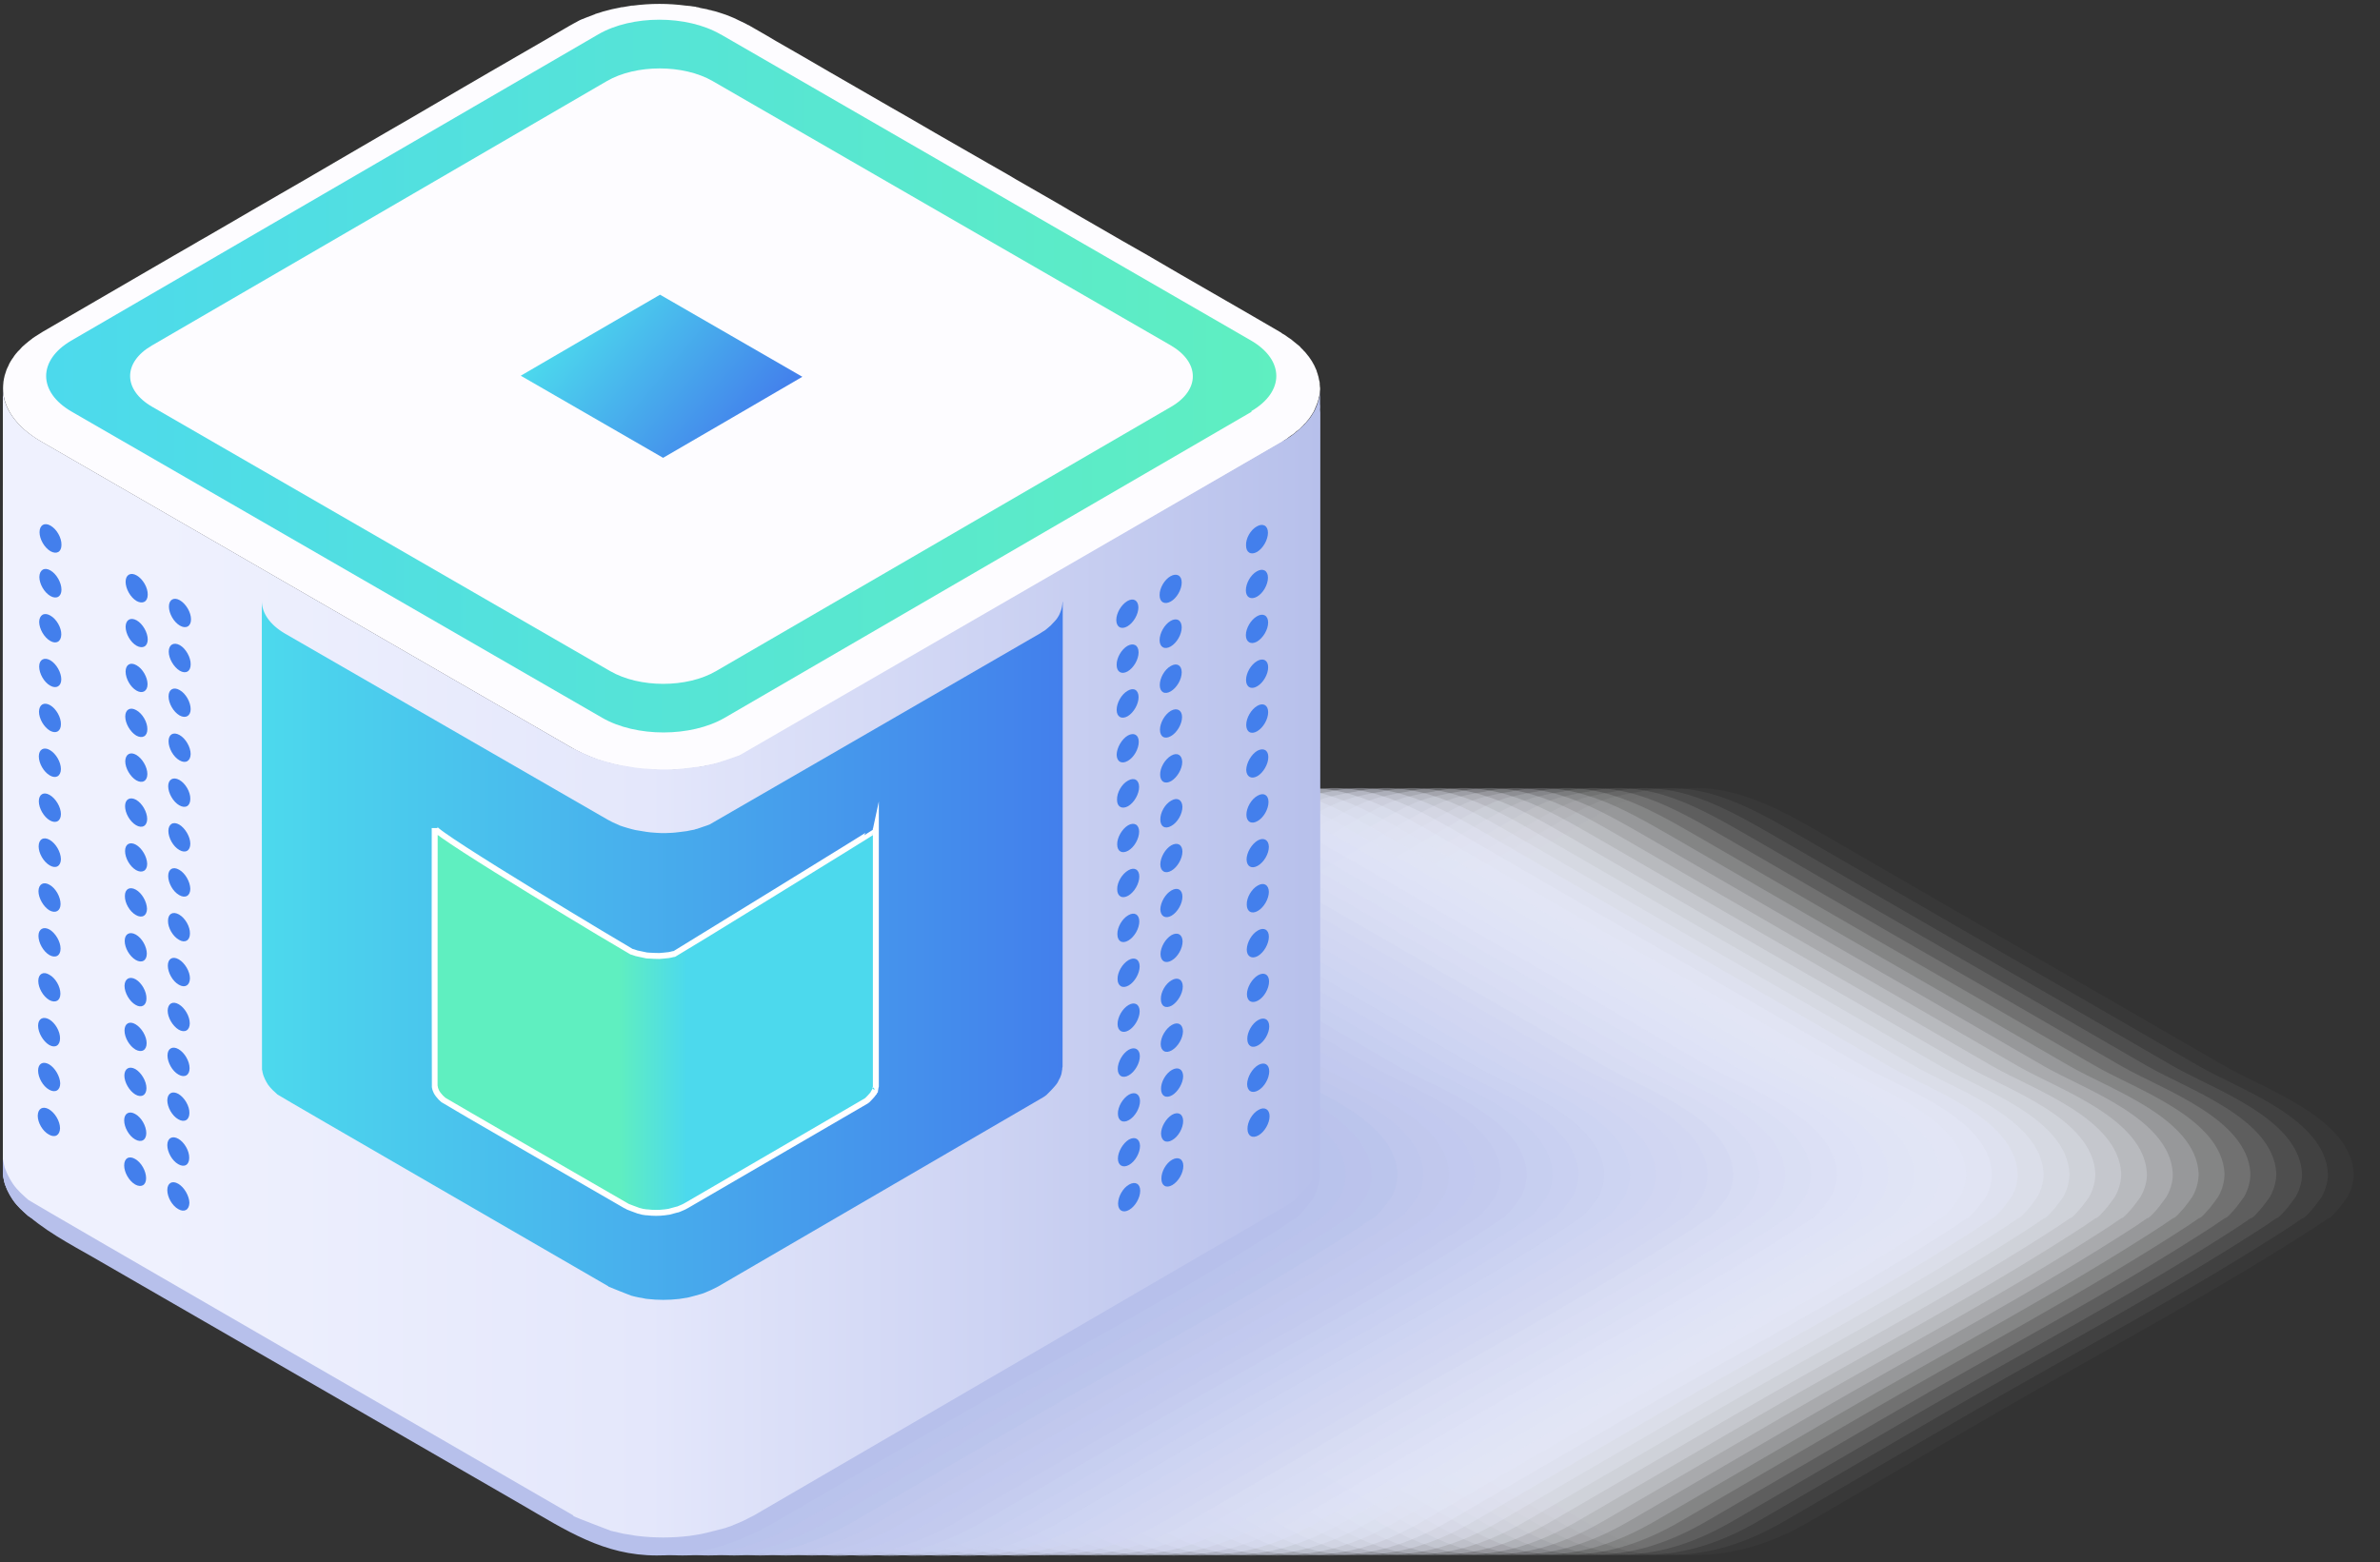 <svg width="131" height="86" viewBox="0 0 131 86" fill="none" xmlns="http://www.w3.org/2000/svg">
<rect x="0" y="0" width="131" height="86" fill="#333333" stroke="none"/>
<path opacity="0.024" d="M129.554 64.583C129.386 61.557 124.678 59.965 122.492 58.709C118.367 56.325 114.252 53.942 110.128 51.578C106.953 49.749 103.787 47.909 100.622 46.08C97.833 44.478 94.965 42.786 91.641 43.587C91.691 43.578 91.74 43.568 91.79 43.568C91.216 43.637 90.069 43.894 89.88 43.973C89.821 43.993 89.712 44.023 89.653 44.052C88.882 44.25 86.982 45.407 85.904 46.04C84.243 47.019 82.571 47.978 80.899 48.948C77.447 50.955 73.995 52.963 70.543 54.971C66.28 57.443 61.968 59.886 57.893 62.595C55.212 65.681 59.723 67.876 62.017 69.192C69.851 73.721 77.695 78.241 85.528 82.77C88.09 84.254 90.138 85.618 93.046 85.618C95.509 85.618 97.526 84.966 99.673 83.72C102.986 81.791 106.3 79.863 109.603 77.944C115.637 74.433 121.957 71.13 127.773 67.332C127.289 67.639 128.05 67.145 128.149 67.066C128.278 67.066 128.545 66.729 128.644 66.63C128.812 66.452 129.198 65.908 129.208 65.898C129.465 65.454 129.564 64.939 129.554 64.583Z" fill="#FDFDFF"/>
<path opacity="0.049" d="M128.129 64.583C127.961 61.557 123.253 59.965 121.067 58.709C116.943 56.325 112.828 53.942 108.703 51.578C105.528 49.749 102.363 47.909 99.198 46.08C96.409 44.478 93.54 42.786 90.217 43.587C90.266 43.578 90.316 43.568 90.365 43.568C89.791 43.637 88.644 43.894 88.456 43.973C88.397 43.993 88.288 44.023 88.229 44.052C87.457 44.25 85.558 45.407 84.48 46.04C82.818 47.019 81.147 47.978 79.475 48.948C76.023 50.955 72.571 52.963 69.119 54.971C64.856 57.443 60.544 59.886 56.468 62.595C53.788 65.681 58.298 67.876 60.593 69.192C68.427 73.721 76.27 78.241 84.104 82.77C86.666 84.254 88.713 85.618 91.621 85.618C94.084 85.618 96.102 84.966 98.248 83.72C101.562 81.791 104.875 79.863 108.179 77.944C114.213 74.433 120.533 71.13 126.349 67.332C125.864 67.639 126.626 67.145 126.725 67.066C126.854 67.066 127.121 66.729 127.219 66.63C127.388 66.452 127.773 65.908 127.783 65.898C128.04 65.454 128.149 64.939 128.129 64.583Z" fill="#FBFCFE"/>
<path opacity="0.073" d="M126.705 64.583C126.537 61.557 121.829 59.965 119.643 58.709C115.518 56.325 111.404 53.942 107.279 51.578C104.104 49.749 100.939 47.909 97.774 46.08C94.984 44.478 92.116 42.786 88.793 43.587C88.842 43.578 88.891 43.568 88.941 43.568C88.367 43.637 87.22 43.894 87.032 43.973C86.973 43.993 86.864 44.023 86.805 44.052C86.033 44.25 84.134 45.407 83.056 46.04C81.394 47.019 79.722 47.978 78.051 48.948C74.599 50.955 71.147 52.963 67.695 54.971C63.432 57.443 59.119 59.886 55.044 62.595C52.364 65.681 56.874 67.876 59.159 69.192C66.993 73.721 74.836 78.241 82.67 82.77C85.232 84.254 87.279 85.618 90.187 85.618C92.65 85.618 94.668 84.966 96.814 83.72C100.128 81.791 103.441 79.863 106.745 77.944C112.779 74.433 119.099 71.13 124.915 67.332C124.43 67.639 125.192 67.145 125.291 67.066C125.419 67.066 125.686 66.729 125.785 66.63C125.954 66.452 126.339 65.908 126.349 65.898C126.616 65.454 126.725 64.939 126.705 64.583Z" fill="#FAFAFE"/>
<path opacity="0.098" d="M125.291 64.583C125.123 61.557 120.414 59.965 118.228 58.709C114.104 56.325 109.989 53.942 105.865 51.578C102.689 49.749 99.524 47.909 96.359 46.08C93.57 44.478 90.701 42.786 87.378 43.587C87.428 43.578 87.477 43.568 87.526 43.568C86.953 43.637 85.805 43.894 85.618 43.973C85.558 43.993 85.449 44.023 85.39 44.052C84.618 44.25 82.719 45.407 81.641 46.04C79.98 47.019 78.308 47.978 76.636 48.948C73.184 50.955 69.732 52.963 66.28 54.971C62.017 57.443 57.705 59.886 53.63 62.595C50.949 65.681 55.459 67.876 57.744 69.192C65.578 73.721 73.422 78.241 81.255 82.77C83.817 84.254 85.865 85.618 88.773 85.618C91.236 85.618 93.253 84.966 95.4 83.72C98.713 81.791 102.027 79.863 105.33 77.944C111.364 74.433 117.684 71.13 123.5 67.332C123.016 67.639 123.777 67.145 123.876 67.066C124.005 67.066 124.272 66.729 124.371 66.63C124.539 66.452 124.925 65.908 124.935 65.898C125.192 65.454 125.301 64.939 125.291 64.583Z" fill="#F8F9FD"/>
<path opacity="0.122" d="M123.866 64.583C123.698 61.557 118.99 59.965 116.804 58.709C112.689 56.325 108.565 53.942 104.44 51.578C101.265 49.749 98.1 47.909 94.935 46.08C92.146 44.478 89.277 42.786 85.954 43.587C86.003 43.578 86.053 43.568 86.102 43.568C85.528 43.637 84.381 43.894 84.193 43.973C84.134 43.993 84.025 44.023 83.966 44.052C83.194 44.25 81.295 45.407 80.217 46.04C78.555 47.019 76.884 47.978 75.212 48.948C71.76 50.955 68.308 52.963 64.856 54.971C60.593 57.443 56.28 59.886 52.205 62.595C49.525 65.681 54.035 67.876 56.32 69.192C64.154 73.721 71.997 78.241 79.831 82.77C82.393 84.254 84.44 85.618 87.348 85.618C89.811 85.618 91.829 84.966 93.975 83.72C97.289 81.791 100.603 79.863 103.906 77.944C109.94 74.433 116.26 71.13 122.076 67.332C121.591 67.639 122.353 67.145 122.452 67.066C122.581 67.066 122.848 66.729 122.947 66.63C123.115 66.452 123.5 65.908 123.51 65.898C123.777 65.454 123.876 64.939 123.866 64.583Z" fill="#F6F7FD"/>
<path opacity="0.146" d="M122.442 64.583C122.274 61.557 117.566 59.965 115.38 58.709C111.265 56.325 107.14 53.942 103.016 51.578C99.841 49.749 96.676 47.909 93.51 46.08C90.721 44.478 87.853 42.786 84.529 43.587C84.579 43.578 84.628 43.568 84.678 43.568C84.104 43.637 82.957 43.894 82.769 43.973C82.709 43.993 82.601 44.023 82.541 44.052C81.77 44.25 79.871 45.407 78.793 46.04C77.131 47.019 75.459 47.978 73.788 48.948C70.336 50.955 66.884 52.963 63.432 54.971C59.169 57.443 54.856 59.886 50.781 62.595C48.1 65.681 52.611 67.876 54.896 69.192C62.729 73.721 70.573 78.241 78.407 82.77C80.969 84.254 83.016 85.618 85.924 85.618C88.387 85.618 90.405 84.966 92.551 83.72C95.865 81.791 99.178 79.863 102.482 77.944C108.515 74.433 114.836 71.13 120.652 67.332C120.167 67.639 120.929 67.145 121.028 67.066C121.156 67.066 121.423 66.729 121.522 66.63C121.69 66.452 122.076 65.908 122.086 65.898C122.353 65.454 122.452 64.939 122.442 64.583Z" fill="#F4F6FC"/>
<path opacity="0.171" d="M121.018 64.583C120.849 61.557 116.141 59.965 113.955 58.709C109.841 56.325 105.716 53.942 101.592 51.578C98.416 49.749 95.251 47.909 92.086 46.08C89.297 44.478 86.428 42.786 83.105 43.587C83.154 43.578 83.204 43.568 83.253 43.568C82.68 43.637 81.532 43.894 81.344 43.973C81.285 43.993 81.176 44.023 81.117 44.052C80.345 44.25 78.446 45.407 77.368 46.04C75.707 47.019 74.035 47.978 72.363 48.948C68.911 50.955 65.459 52.963 62.007 54.971C57.744 57.443 53.432 59.886 49.357 62.595C46.676 65.681 51.187 67.876 53.471 69.192C61.305 73.721 69.149 78.241 76.983 82.77C79.544 84.254 81.592 85.618 84.5 85.618C86.963 85.618 88.98 84.966 91.127 83.72C94.44 81.791 97.754 79.863 101.057 77.944C107.091 74.433 113.411 71.13 119.227 67.332C118.743 67.639 119.504 67.145 119.603 67.066C119.732 67.066 119.999 66.729 120.098 66.63C120.266 66.452 120.662 65.908 120.662 65.898C120.929 65.454 121.027 64.939 121.018 64.583Z" fill="#F3F4FC"/>
<path opacity="0.195" d="M119.593 64.583C119.425 61.557 114.717 59.965 112.531 58.709C108.417 56.325 104.292 53.942 100.167 51.578C96.992 49.749 93.827 47.909 90.662 46.08C87.873 44.478 85.004 42.786 81.681 43.587C81.73 43.578 81.78 43.568 81.829 43.568C81.255 43.637 80.108 43.894 79.92 43.973C79.861 43.993 79.752 44.023 79.693 44.052C78.921 44.25 77.022 45.407 75.944 46.04C74.282 47.019 72.611 47.978 70.939 48.948C67.487 50.955 64.035 52.963 60.583 54.971C56.32 57.443 52.008 59.886 47.932 62.595C45.252 65.681 49.762 67.876 52.047 69.192C59.881 73.721 67.725 78.241 75.558 82.77C78.12 84.254 80.167 85.618 83.075 85.618C85.538 85.618 87.556 84.966 89.703 83.72C93.016 81.791 96.329 79.863 99.633 77.944C105.667 74.433 111.987 71.13 117.803 67.332C117.318 67.639 118.08 67.145 118.179 67.066C118.308 67.066 118.575 66.729 118.674 66.63C118.842 66.452 119.227 65.908 119.237 65.898C119.504 65.454 119.613 64.939 119.593 64.583Z" fill="#F1F3FB"/>
<path opacity="0.22" d="M118.169 64.583C118.001 61.557 113.293 59.965 111.107 58.709C106.992 56.325 102.868 53.942 98.743 51.578C95.568 49.749 92.403 47.909 89.238 46.08C86.448 44.478 83.58 42.786 80.257 43.587C80.306 43.578 80.355 43.568 80.405 43.568C79.831 43.637 78.684 43.894 78.496 43.973C78.436 43.993 78.328 44.023 78.268 44.052C77.497 44.25 75.598 45.407 74.52 46.04C72.858 47.019 71.186 47.978 69.515 48.948C66.063 50.955 62.611 52.963 59.159 54.971C54.896 57.443 50.583 59.886 46.508 62.595C43.828 65.681 48.338 67.876 50.623 69.192C58.456 73.721 66.3 78.241 74.134 82.77C76.696 84.254 78.743 85.618 81.651 85.618C84.114 85.618 86.132 84.966 88.278 83.72C91.592 81.791 94.905 79.863 98.209 77.944C104.242 74.433 110.563 71.14 116.379 67.332C115.894 67.639 116.656 67.145 116.755 67.066C116.883 67.066 117.15 66.729 117.249 66.63C117.417 66.452 117.813 65.908 117.813 65.898C118.08 65.454 118.189 64.939 118.169 64.583Z" fill="#EFF1FB"/>
<path opacity="0.244" d="M116.755 64.583C116.586 61.557 111.878 59.965 109.692 58.709C105.578 56.325 101.453 53.942 97.328 51.578C94.153 49.749 90.988 47.909 87.823 46.08C85.034 44.478 82.165 42.786 78.842 43.587C78.891 43.578 78.941 43.568 78.99 43.568C78.417 43.637 77.269 43.894 77.081 43.973C77.022 43.993 76.913 44.023 76.854 44.052C76.082 44.25 74.183 45.407 73.105 46.04C71.443 47.019 69.772 47.978 68.1 48.948C64.648 50.955 61.196 52.963 57.744 54.971C53.481 57.443 49.169 59.886 45.093 62.595C42.413 65.681 46.923 67.876 49.208 69.192C57.042 73.721 64.886 78.241 72.719 82.77C75.281 84.254 77.329 85.618 80.237 85.618C82.699 85.618 84.717 84.966 86.864 83.72C90.177 81.791 93.491 79.863 96.794 77.944C102.828 74.433 109.148 71.14 114.964 67.332C114.48 67.639 115.241 67.145 115.34 67.066C115.469 67.066 115.736 66.729 115.835 66.63C116.003 66.452 116.398 65.908 116.398 65.898C116.666 65.454 116.764 64.939 116.755 64.583Z" fill="#EDF0FA"/>
<path opacity="0.268" d="M115.33 64.583C115.162 61.557 110.454 59.965 108.268 58.709C104.153 56.325 100.029 53.942 95.904 51.578C92.729 49.749 89.564 47.909 86.399 46.08C83.609 44.478 80.741 42.786 77.418 43.587C77.467 43.578 77.516 43.568 77.566 43.568C76.992 43.637 75.845 43.894 75.657 43.973C75.598 43.993 75.489 44.023 75.429 44.052C74.658 44.25 72.759 45.407 71.681 46.04C70.019 47.019 68.347 47.978 66.676 48.948C63.224 50.955 59.772 52.963 56.32 54.971C52.057 57.443 47.744 59.886 43.669 62.595C40.989 65.681 45.499 67.876 47.784 69.192C55.618 73.721 63.461 78.241 71.305 82.77C73.867 84.254 75.914 85.618 78.822 85.618C81.285 85.618 83.303 84.966 85.449 83.72C88.763 81.791 92.076 79.863 95.38 77.944C101.413 74.433 107.734 71.14 113.55 67.332C113.065 67.639 113.827 67.145 113.926 67.066C114.054 67.066 114.321 66.729 114.42 66.63C114.588 66.452 114.984 65.908 114.984 65.898C115.241 65.454 115.34 64.939 115.33 64.583Z" fill="#ECEEFA"/>
<path opacity="0.293" d="M113.906 64.583C113.738 61.557 109.03 59.965 106.844 58.709C102.729 56.325 98.604 53.942 94.48 51.578C91.305 49.749 88.14 47.909 84.974 46.08C82.185 44.478 79.327 42.786 75.993 43.587C76.043 43.578 76.092 43.568 76.142 43.568C75.568 43.637 74.421 43.894 74.233 43.973C74.173 43.993 74.064 44.023 74.005 44.052C73.234 44.25 71.335 45.407 70.256 46.04C68.595 47.019 66.923 47.978 65.251 48.948C61.8 50.955 58.348 52.963 54.896 54.971C50.633 57.443 46.32 59.886 42.245 62.595C39.564 65.681 44.075 67.876 46.359 69.192C54.193 73.721 62.037 78.241 69.881 82.77C72.442 84.254 74.49 85.618 77.398 85.618C79.861 85.618 81.879 84.966 84.025 83.72C87.338 81.791 90.652 79.863 93.956 77.944C99.989 74.433 106.31 71.14 112.126 67.332C111.641 67.639 112.403 67.145 112.501 67.066C112.63 67.066 112.897 66.729 112.996 66.63C113.164 66.452 113.56 65.908 113.56 65.898C113.817 65.454 113.916 64.939 113.906 64.583Z" fill="#EAEDF9"/>
<path opacity="0.317" d="M112.482 64.583C112.313 61.557 107.605 59.965 105.419 58.709C101.305 56.325 97.18 53.942 93.055 51.578C89.88 49.749 86.715 47.909 83.55 46.08C80.761 44.478 77.902 42.786 74.569 43.587C74.618 43.578 74.668 43.568 74.717 43.568C74.144 43.637 72.996 43.894 72.808 43.973C72.749 43.993 72.64 44.023 72.581 44.052C71.809 44.25 69.91 45.407 68.832 46.04C67.17 47.019 65.499 47.978 63.827 48.948C60.375 50.955 56.923 52.963 53.471 54.971C49.208 57.443 44.896 59.886 40.821 62.595C38.14 65.681 42.65 67.876 44.935 69.192C52.769 73.721 60.613 78.241 68.456 82.77C71.018 84.254 73.066 85.618 75.974 85.618C78.436 85.618 80.454 84.966 82.6 83.72C85.914 81.791 89.228 79.863 92.531 77.944C98.565 74.433 104.885 71.14 110.701 67.332C110.216 67.639 110.978 67.145 111.077 67.066C111.206 67.066 111.473 66.729 111.572 66.63C111.74 66.452 112.135 65.908 112.135 65.898C112.393 65.454 112.501 64.939 112.482 64.583Z" fill="#E8EBF9"/>
<path opacity="0.342" d="M111.057 64.583C110.889 61.557 106.181 59.965 103.995 58.709C99.88 56.325 95.756 53.942 91.631 51.578C88.456 49.749 85.291 47.909 82.126 46.08C79.336 44.478 76.478 42.786 73.145 43.587C73.194 43.578 73.243 43.568 73.293 43.568C72.719 43.637 71.572 43.894 71.384 43.973C71.325 43.993 71.216 44.023 71.156 44.052C70.385 44.25 68.486 45.407 67.408 46.04C65.746 47.019 64.075 47.978 62.403 48.948C58.951 50.955 55.499 52.963 52.047 54.971C47.784 57.443 43.471 59.886 39.396 62.595C36.716 65.681 41.226 67.876 43.511 69.192C51.345 73.721 59.188 78.241 67.032 82.77C69.594 84.254 71.641 85.618 74.549 85.618C77.012 85.618 79.03 84.966 81.176 83.72C84.49 81.791 87.803 79.863 91.107 77.944C97.14 74.433 103.461 71.14 109.277 67.332C108.792 67.639 109.554 67.145 109.653 67.066C109.781 67.066 110.048 66.729 110.147 66.63C110.315 66.452 110.711 65.908 110.711 65.898C110.978 65.454 111.077 64.939 111.057 64.583Z" fill="#E6E9F8"/>
<path opacity="0.366" d="M109.643 64.583C109.474 61.557 104.766 59.965 102.58 58.709C98.466 56.325 94.341 53.942 90.217 51.578C87.041 49.749 83.876 47.919 80.711 46.08C77.922 44.478 75.063 42.786 71.73 43.587C71.779 43.578 71.829 43.568 71.878 43.568C71.305 43.637 70.157 43.894 69.969 43.983C69.91 44.003 69.801 44.032 69.742 44.062C68.971 44.26 67.071 45.417 65.993 46.05C64.332 47.029 62.66 47.988 60.988 48.958C57.536 50.965 54.084 52.973 50.632 54.98C46.369 57.453 42.057 59.895 37.982 62.605C35.301 65.691 39.812 67.886 42.096 69.202C49.93 73.731 57.774 78.251 65.617 82.78C68.179 84.264 70.227 85.628 73.135 85.628C75.597 85.628 77.615 84.976 79.762 83.73C83.075 81.801 86.389 79.873 89.692 77.954C95.726 74.443 102.046 71.15 107.862 67.342C107.378 67.649 108.139 67.155 108.238 67.075C108.367 67.075 108.634 66.739 108.733 66.64C108.901 66.462 109.296 65.918 109.296 65.908C109.554 65.454 109.653 64.939 109.643 64.583Z" fill="#E5E8F8"/>
<path opacity="0.39" d="M108.218 64.583C108.05 61.557 103.342 59.965 101.156 58.709C97.041 56.325 92.917 53.942 88.792 51.578C85.617 49.749 82.452 47.919 79.287 46.08C76.498 44.478 73.639 42.786 70.306 43.587C70.355 43.578 70.405 43.568 70.454 43.568C69.88 43.637 68.733 43.894 68.545 43.983C68.486 44.003 68.377 44.032 68.318 44.062C67.536 44.26 65.647 45.417 64.569 46.05C62.907 47.029 61.236 47.988 59.564 48.958C56.112 50.965 52.66 52.973 49.208 54.98C44.945 57.453 40.633 59.895 36.557 62.605C33.877 65.691 38.387 67.886 40.672 69.202C48.506 73.731 56.349 78.251 64.193 82.78C66.755 84.264 68.802 85.628 71.71 85.628C74.173 85.628 76.191 84.976 78.337 83.73C81.651 81.801 84.964 79.873 88.268 77.954C94.302 74.443 100.622 71.15 106.438 67.342C105.953 67.649 106.715 67.155 106.814 67.075C106.942 67.075 107.21 66.739 107.308 66.64C107.477 66.462 107.872 65.918 107.872 65.908C108.129 65.454 108.228 64.939 108.218 64.583Z" fill="#E3E6F7"/>
<path opacity="0.415" d="M106.794 64.583C106.626 61.557 101.918 59.965 99.732 58.709C95.617 56.325 91.493 53.942 87.368 51.578C84.193 49.749 81.028 47.919 77.862 46.08C75.073 44.478 72.215 42.786 68.882 43.587C68.931 43.578 68.98 43.568 69.03 43.568C68.456 43.637 67.309 43.894 67.121 43.983C67.061 44.003 66.953 44.032 66.893 44.062C66.112 44.26 64.223 45.417 63.145 46.05C61.483 47.029 59.811 47.988 58.14 48.958C54.688 50.965 51.236 52.973 47.784 54.98C43.521 57.453 39.208 59.895 35.133 62.605C32.453 65.691 36.963 67.886 39.248 69.202C47.081 73.731 54.925 78.251 62.769 82.78C65.331 84.264 67.378 85.628 70.286 85.628C72.749 85.628 74.767 84.976 76.913 83.73C80.227 81.801 83.54 79.873 86.844 77.954C92.877 74.443 99.198 71.15 105.014 67.352C104.529 67.659 105.291 67.164 105.389 67.085C105.518 67.085 105.785 66.749 105.884 66.64C106.052 66.472 106.448 65.918 106.448 65.908C106.705 65.454 106.804 64.939 106.794 64.583Z" fill="#E1E5F7"/>
<path opacity="0.439" d="M105.37 64.583C105.202 61.557 100.494 59.965 98.308 58.709C94.193 56.325 90.068 53.942 85.944 51.578C82.769 49.749 79.603 47.919 76.438 46.08C73.649 44.478 70.79 42.786 67.457 43.587C67.507 43.578 67.556 43.568 67.606 43.568C67.032 43.637 65.885 43.894 65.697 43.983C65.637 44.003 65.528 44.032 65.469 44.062C64.688 44.26 62.798 45.417 61.72 46.05C60.059 47.029 58.387 47.988 56.715 48.958C53.263 50.965 49.811 52.973 46.359 54.98C42.096 57.453 37.784 59.895 33.709 62.605C31.028 65.691 35.538 67.886 37.823 69.202C45.657 73.731 53.501 78.251 61.344 82.78C63.906 84.264 65.954 85.628 68.862 85.628C71.325 85.628 73.342 84.976 75.489 83.73C78.802 81.801 82.116 79.873 85.419 77.954C91.453 74.443 97.773 71.15 103.589 67.352C103.105 67.659 103.866 67.164 103.965 67.085C104.094 67.085 104.361 66.749 104.46 66.64C104.628 66.472 105.024 65.918 105.024 65.908C105.281 65.463 105.39 64.939 105.37 64.583Z" fill="#DFE3F6"/>
<path opacity="0.463" d="M103.945 64.583C103.777 61.557 99.069 59.965 96.883 58.709C92.769 56.325 88.644 53.942 84.519 51.578C81.344 49.749 78.179 47.919 75.014 46.08C72.225 44.478 69.366 42.786 66.033 43.587C66.082 43.578 66.132 43.568 66.181 43.568C65.608 43.637 64.46 43.894 64.272 43.983C64.213 44.003 64.104 44.032 64.045 44.062C63.263 44.26 61.374 45.417 60.296 46.05C58.634 47.029 56.963 47.988 55.291 48.958C51.839 50.965 48.387 52.973 44.935 54.98C40.672 57.453 36.359 59.895 32.284 62.605C29.604 65.691 34.114 67.886 36.399 69.202C44.233 73.731 52.077 78.251 59.92 82.78C62.482 84.264 64.529 85.628 67.437 85.628C69.9 85.628 71.918 84.976 74.064 83.73C77.378 81.801 80.691 79.873 83.995 77.954C90.029 74.443 96.349 71.15 102.165 67.352C101.68 67.659 102.442 67.164 102.541 67.085C102.669 67.085 102.937 66.749 103.035 66.64C103.204 66.472 103.599 65.918 103.599 65.908C103.866 65.463 103.965 64.939 103.945 64.583Z" fill="#DEE2F6"/>
<path opacity="0.488" d="M102.521 64.583C102.353 61.557 97.645 59.965 95.459 58.709C91.344 56.325 87.22 53.942 83.095 51.578C79.92 49.749 76.755 47.919 73.59 46.08C70.8 44.478 67.942 42.786 64.609 43.587C64.658 43.578 64.707 43.568 64.757 43.568C64.183 43.637 63.036 43.894 62.848 43.983C62.788 44.003 62.68 44.032 62.62 44.062C61.839 44.26 59.95 45.417 58.872 46.05C57.21 47.029 55.538 47.988 53.867 48.958C50.415 50.965 46.963 52.973 43.511 54.98C39.248 57.453 34.935 59.895 30.86 62.605C28.18 65.691 32.69 67.886 34.975 69.202C42.809 73.731 50.652 78.251 58.496 82.78C61.058 84.264 63.105 85.628 66.013 85.628C68.476 85.628 70.494 84.976 72.64 83.73C75.954 81.801 79.267 79.873 82.571 77.954C88.604 74.443 94.925 71.15 100.741 67.352C100.256 67.659 101.018 67.164 101.117 67.085C101.245 67.085 101.512 66.749 101.611 66.64C101.779 66.472 102.175 65.918 102.175 65.908C102.442 65.463 102.541 64.939 102.521 64.583Z" fill="#DCE0F5"/>
<path opacity="0.512" d="M101.107 64.583C100.938 61.557 96.23 59.965 94.044 58.709C89.93 56.325 85.805 53.942 81.68 51.578C78.505 49.749 75.34 47.919 72.175 46.08C69.386 44.478 66.527 42.786 63.194 43.587C63.243 43.578 63.293 43.568 63.342 43.568C62.769 43.647 61.621 43.894 61.433 43.983C61.374 44.003 61.265 44.032 61.206 44.062C60.425 44.26 58.535 45.417 57.457 46.05C55.795 47.029 54.124 47.988 52.452 48.958C49 50.965 45.548 52.973 42.096 54.98C37.833 57.453 33.521 59.895 29.445 62.605C26.765 65.691 31.275 67.886 33.56 69.202C41.394 73.731 49.238 78.251 57.081 82.78C59.643 84.264 61.691 85.628 64.599 85.628C67.061 85.628 69.079 84.976 71.226 83.73C74.539 81.801 77.853 79.873 81.156 77.954C87.19 74.443 93.51 71.15 99.326 67.352C98.841 67.659 99.603 67.164 99.702 67.085C99.831 67.085 100.098 66.749 100.197 66.64C100.365 66.472 100.76 65.918 100.76 65.908C101.018 65.463 101.116 64.939 101.107 64.583Z" fill="#DADFF5"/>
<path opacity="0.537" d="M99.683 64.583C99.514 61.557 94.806 59.965 92.621 58.709C88.506 56.325 84.381 53.942 80.257 51.578C77.082 49.749 73.916 47.919 70.751 46.08C67.962 44.478 65.103 42.786 61.77 43.587C61.82 43.578 61.869 43.568 61.919 43.568C61.345 43.647 60.197 43.894 60.01 43.983C59.95 44.003 59.841 44.032 59.782 44.062C59.001 44.26 57.111 45.417 56.033 46.05C54.372 47.029 52.7 47.988 51.028 48.958C47.576 50.965 44.124 52.973 40.672 54.98C36.409 57.453 32.097 59.895 28.022 62.605C25.341 65.691 29.852 67.886 32.136 69.202C39.97 73.731 47.814 78.251 55.657 82.78C58.219 84.264 60.267 85.628 63.175 85.628C65.638 85.628 67.655 84.976 69.802 83.73C73.115 81.801 76.429 79.873 79.732 77.954C85.766 74.443 92.086 71.15 97.902 67.352C97.418 67.659 98.179 67.164 98.278 67.085C98.407 67.085 98.674 66.749 98.773 66.64C98.941 66.472 99.337 65.918 99.337 65.908C99.594 65.463 99.693 64.939 99.683 64.583Z" fill="#D8DDF4"/>
<path opacity="0.561" d="M98.258 64.583C98.09 61.557 93.382 59.965 91.196 58.709C87.081 56.325 82.956 53.942 78.832 51.578C75.657 49.749 72.492 47.919 69.326 46.08C66.537 44.478 63.679 42.786 60.345 43.587C60.395 43.578 60.444 43.568 60.494 43.568C59.92 43.647 58.773 43.894 58.585 43.983C58.525 44.003 58.417 44.032 58.357 44.062C57.576 44.26 55.687 45.417 54.608 46.05C52.947 47.029 51.275 47.988 49.604 48.958C46.152 50.965 42.7 52.973 39.248 54.98C34.984 57.453 30.672 59.895 26.597 62.605C23.916 65.691 28.427 67.886 30.712 69.202C38.545 73.731 46.389 78.251 54.233 82.78C56.794 84.264 58.842 85.628 61.75 85.628C64.213 85.628 66.231 84.976 68.377 83.73C71.69 81.801 75.004 79.873 78.308 77.954C84.341 74.443 90.662 71.15 96.478 67.352C95.993 67.649 96.754 67.164 96.853 67.085C96.982 67.085 97.249 66.749 97.348 66.64C97.516 66.472 97.912 65.918 97.912 65.908C98.179 65.463 98.268 64.939 98.258 64.583Z" fill="#D7DCF4"/>
<path opacity="0.585" d="M96.834 64.583C96.665 61.557 91.957 59.965 89.771 58.709C85.657 56.325 81.532 53.942 77.407 51.578C74.233 49.749 71.067 47.919 67.902 46.08C65.113 44.478 62.254 42.786 58.921 43.587C58.971 43.578 59.02 43.568 59.069 43.568C58.496 43.647 57.348 43.894 57.16 43.983C57.101 44.003 56.992 44.032 56.933 44.062C56.151 44.26 54.262 45.417 53.184 46.05C51.523 47.029 49.851 47.988 48.179 48.958C44.727 50.965 41.275 52.973 37.823 54.98C33.56 57.453 29.248 59.895 25.173 62.605C22.492 65.691 27.002 67.886 29.287 69.202C37.131 73.731 44.965 78.251 52.808 82.78C55.37 84.264 57.418 85.628 60.326 85.628C62.788 85.628 64.806 84.976 66.953 83.73C70.266 81.801 73.58 79.873 76.883 77.954C82.917 74.443 89.237 71.15 95.053 67.352C94.569 67.649 95.33 67.164 95.429 67.085C95.558 67.085 95.825 66.749 95.924 66.64C96.092 66.472 96.487 65.918 96.487 65.908C96.754 65.463 96.853 64.939 96.834 64.583Z" fill="#D5DAF3"/>
<path opacity="0.61" d="M95.409 64.583C95.241 61.557 90.533 59.965 88.347 58.709C84.232 56.325 80.108 53.942 75.983 51.578C72.808 49.749 69.643 47.919 66.478 46.08C63.689 44.478 60.83 42.786 57.497 43.587C57.546 43.578 57.596 43.568 57.645 43.568C57.071 43.647 55.924 43.894 55.736 43.983C55.677 44.003 55.568 44.032 55.509 44.062C54.727 44.26 52.838 45.417 51.76 46.05C50.098 47.029 48.427 47.988 46.755 48.958C43.303 50.965 39.851 52.973 36.399 54.98C32.136 57.453 27.823 59.895 23.748 62.605C21.068 65.691 25.578 67.886 27.863 69.202C35.707 73.731 43.54 78.251 51.384 82.78C53.946 84.264 55.993 85.628 58.901 85.628C61.364 85.628 63.382 84.976 65.528 83.73C68.842 81.801 72.155 79.873 75.459 77.954C81.493 74.443 87.813 71.15 93.629 67.352C93.144 67.649 93.906 67.164 94.005 67.085C94.133 67.085 94.4 66.749 94.499 66.64C94.668 66.472 95.063 65.918 95.073 65.908C95.33 65.463 95.429 64.939 95.409 64.583Z" fill="#D3D9F3"/>
<path opacity="0.634" d="M93.995 64.583C93.827 61.557 89.119 59.965 86.933 58.709C82.818 56.325 78.694 53.942 74.569 51.578C71.394 49.759 68.229 47.919 65.064 46.08C62.274 44.478 59.416 42.786 56.083 43.587C56.132 43.578 56.181 43.568 56.231 43.568C55.657 43.647 54.51 43.894 54.322 43.983C54.263 44.003 54.154 44.032 54.094 44.062C53.313 44.26 51.424 45.417 50.346 46.05C48.684 47.029 47.013 47.988 45.341 48.958C41.889 50.965 38.437 52.973 34.985 54.98C30.722 57.453 26.409 59.895 22.334 62.605C19.654 65.691 24.164 67.886 26.449 69.202C34.292 73.731 42.126 78.251 49.97 82.78C52.532 84.264 54.579 85.628 57.487 85.628C59.95 85.628 61.968 84.976 64.114 83.73C67.428 81.801 70.741 79.873 74.045 77.954C80.079 74.443 86.399 71.15 92.215 67.352C91.73 67.649 92.492 67.164 92.591 67.085C92.719 67.085 92.986 66.749 93.085 66.64C93.253 66.472 93.649 65.918 93.659 65.908C93.906 65.463 94.005 64.939 93.995 64.583Z" fill="#D1D7F2"/>
<path opacity="0.658" d="M92.57 64.583C92.402 61.557 87.694 59.965 85.508 58.709C81.394 56.325 77.269 53.942 73.144 51.578C69.969 49.759 66.804 47.919 63.639 46.09C60.85 44.487 57.991 42.796 54.658 43.597C54.707 43.587 54.757 43.578 54.806 43.578C54.233 43.657 53.085 43.904 52.897 43.993C52.838 44.013 52.729 44.042 52.67 44.072C51.888 44.27 49.999 45.427 48.921 46.06C47.259 47.039 45.588 47.998 43.916 48.968C40.464 50.975 37.012 52.983 33.56 54.99C29.297 57.463 24.985 59.906 20.909 62.615C18.229 65.701 22.739 67.896 25.024 69.212C32.868 73.741 40.702 78.261 48.545 82.79C51.107 84.274 53.154 85.638 56.062 85.638C58.525 85.638 60.543 84.986 62.689 83.74C66.003 81.811 69.316 79.882 72.62 77.964C78.654 74.453 84.974 71.16 90.79 67.362C90.305 67.659 91.067 67.174 91.166 67.095C91.294 67.095 91.562 66.759 91.66 66.65C91.829 66.482 92.224 65.928 92.224 65.918C92.481 65.463 92.58 64.939 92.57 64.583Z" fill="#D0D6F2"/>
<path opacity="0.683" d="M91.147 64.583C90.978 61.557 86.27 59.965 84.084 58.709C79.97 56.325 75.845 53.942 71.721 51.578C68.545 49.759 65.38 47.919 62.215 46.09C59.426 44.487 56.567 42.796 53.234 43.597C53.283 43.587 53.333 43.578 53.382 43.578C52.809 43.657 51.661 43.904 51.473 43.993C51.414 44.013 51.305 44.042 51.246 44.072C50.465 44.27 48.575 45.427 47.497 46.06C45.836 47.039 44.164 47.998 42.492 48.968C39.04 50.975 35.588 52.983 32.136 54.99C27.873 57.463 23.561 59.906 19.486 62.615C16.805 65.701 21.315 67.896 23.6 69.212C31.444 73.741 39.278 78.261 47.121 82.79C49.683 84.274 51.73 85.638 54.639 85.638C57.101 85.638 59.119 84.986 61.266 83.74C64.579 81.811 67.893 79.882 71.196 77.964C77.23 74.453 83.55 71.16 89.366 67.362C88.882 67.659 89.643 67.174 89.742 67.095C89.871 67.095 90.138 66.759 90.237 66.65C90.405 66.482 90.8 65.928 90.81 65.918C91.067 65.463 91.156 64.939 91.147 64.583Z" fill="#CED4F1"/>
<path opacity="0.707" d="M89.722 64.583C89.554 61.557 84.846 59.965 82.66 58.709C78.545 56.325 74.42 53.942 70.296 51.578C67.121 49.759 63.956 47.919 60.79 46.09C58.001 44.487 55.142 42.796 51.809 43.597C51.859 43.587 51.908 43.578 51.958 43.578C51.384 43.657 50.236 43.904 50.049 43.993C49.989 44.013 49.88 44.042 49.821 44.072C49.04 44.27 47.151 45.427 46.072 46.06C44.411 47.039 42.739 47.998 41.068 48.968C37.615 50.975 34.163 52.983 30.712 54.99C26.448 57.463 22.136 59.906 18.061 62.615C15.38 65.701 19.891 67.896 22.175 69.212C30.019 73.741 37.853 78.261 45.697 82.79C48.258 84.274 50.306 85.638 53.214 85.638C55.677 85.638 57.694 84.986 59.841 83.74C63.154 81.811 66.468 79.882 69.772 77.964C75.805 74.453 82.126 71.16 87.942 67.362C87.457 67.659 88.218 67.174 88.317 67.095C88.446 67.095 88.713 66.759 88.812 66.65C88.98 66.482 89.376 65.928 89.386 65.918C89.643 65.463 89.742 64.939 89.722 64.583Z" fill="#CCD2F1"/>
<path opacity="0.732" d="M88.298 64.583C88.13 61.557 83.422 59.965 81.236 58.709C77.121 56.325 72.996 53.942 68.872 51.578C65.697 49.759 62.532 47.919 59.367 46.09C56.577 44.487 53.719 42.796 50.385 43.597C50.435 43.587 50.484 43.578 50.534 43.578C49.96 43.657 48.813 43.904 48.625 43.993C48.565 44.013 48.457 44.042 48.397 44.072C47.616 44.27 45.727 45.427 44.649 46.06C42.987 47.039 41.315 47.998 39.644 48.968C36.192 50.975 32.74 52.983 29.288 54.99C25.025 57.463 20.712 59.906 16.637 62.615C13.956 65.701 18.467 67.896 20.752 69.212C28.595 73.741 36.429 78.261 44.273 82.79C46.834 84.274 48.882 85.638 51.79 85.638C54.253 85.638 56.271 84.986 58.417 83.74C61.73 81.811 65.044 79.882 68.348 77.964C74.381 74.453 80.702 71.16 86.518 67.362C86.033 67.659 86.795 67.174 86.894 67.095C87.022 67.095 87.289 66.759 87.388 66.65C87.556 66.482 87.952 65.928 87.962 65.918C88.219 65.463 88.318 64.939 88.298 64.583Z" fill="#CAD1F0"/>
<path opacity="0.756" d="M86.883 64.583C86.715 61.557 82.007 59.965 79.821 58.709C75.707 56.325 71.582 53.942 67.457 51.578C64.282 49.759 61.117 47.919 57.952 46.09C55.172 44.487 52.304 42.796 48.971 43.597C49.02 43.587 49.07 43.578 49.119 43.578C48.545 43.657 47.398 43.904 47.21 43.993C47.151 44.013 47.042 44.042 46.983 44.072C46.201 44.27 44.312 45.427 43.234 46.06C41.572 47.039 39.901 47.998 38.229 48.968C34.777 50.975 31.325 52.983 27.873 54.99C23.61 57.463 19.297 59.906 15.222 62.615C12.542 65.701 17.052 67.896 19.337 69.212C27.181 73.741 35.014 78.261 42.858 82.79C45.42 84.274 47.467 85.638 50.375 85.638C52.838 85.638 54.856 84.986 57.002 83.74C60.316 81.811 63.629 79.882 66.933 77.964C72.967 74.453 79.287 71.16 85.103 67.362C84.618 67.659 85.38 67.174 85.479 67.095C85.607 67.095 85.874 66.759 85.973 66.65C86.141 66.482 86.537 65.928 86.547 65.918C86.794 65.463 86.893 64.939 86.883 64.583Z" fill="#C9CFF0"/>
<path opacity="0.78" d="M85.459 64.583C85.291 61.557 80.583 59.965 78.397 58.709C74.282 56.325 70.158 53.942 66.033 51.578C62.858 49.759 59.693 47.919 56.528 46.09C53.748 44.487 50.88 42.796 47.547 43.597C47.596 43.587 47.645 43.578 47.695 43.578C47.121 43.657 45.974 43.904 45.786 43.993C45.727 44.013 45.618 44.042 45.558 44.072C44.777 44.27 42.888 45.427 41.81 46.06C40.148 47.039 38.476 47.998 36.805 48.968C33.353 50.975 29.901 52.983 26.449 54.99C22.186 57.463 17.873 59.906 13.798 62.615C11.118 65.701 15.628 67.896 17.913 69.212C25.756 73.741 33.59 78.261 41.434 82.79C43.996 84.274 46.043 85.638 48.951 85.638C51.414 85.638 53.432 84.986 55.578 83.74C58.892 81.811 62.205 79.882 65.509 77.964C71.542 74.453 77.863 71.16 83.679 67.362C83.194 67.659 83.956 67.174 84.055 67.095C84.183 67.095 84.45 66.759 84.549 66.65C84.717 66.482 85.113 65.928 85.123 65.918C85.38 65.463 85.469 64.939 85.459 64.583Z" fill="#C7CEEF"/>
<path opacity="0.805" d="M84.035 64.583C83.867 61.557 79.159 59.965 76.972 58.709C72.858 56.325 68.733 53.942 64.609 51.578C61.434 49.759 58.269 47.919 55.103 46.09C52.324 44.487 49.456 42.796 46.122 43.597C46.172 43.587 46.221 43.578 46.27 43.578C45.697 43.657 44.55 43.904 44.361 43.993C44.302 44.013 44.193 44.042 44.134 44.072C43.353 44.27 41.464 45.427 40.385 46.06C38.724 47.039 37.052 47.998 35.38 48.968C31.928 50.975 28.476 52.983 25.024 54.99C20.761 57.463 16.449 59.906 12.374 62.615C9.693 65.701 14.204 67.896 16.488 69.212C24.332 73.741 32.166 78.261 40.01 82.79C42.571 84.274 44.619 85.638 47.527 85.638C49.99 85.638 52.007 84.986 54.154 83.74C57.467 81.811 60.781 79.882 64.094 77.964C70.128 74.453 76.448 71.16 82.264 67.362C81.78 67.659 82.541 67.174 82.64 67.095C82.769 67.095 83.036 66.759 83.135 66.65C83.303 66.482 83.698 65.928 83.708 65.918C83.956 65.463 84.045 64.939 84.035 64.583Z" fill="#C5CCEF"/>
<path opacity="0.829" d="M82.611 64.583C82.442 61.557 77.734 59.965 75.548 58.709C71.434 56.325 67.309 53.942 63.184 51.578C60.009 49.759 56.844 47.919 53.679 46.09C50.9 44.487 48.031 42.796 44.698 43.597C44.747 43.587 44.797 43.578 44.846 43.578C44.273 43.657 43.125 43.904 42.937 43.993C42.878 44.013 42.769 44.042 42.71 44.072C41.928 44.27 40.039 45.427 38.961 46.06C37.299 47.039 35.628 47.998 33.956 48.968C30.504 50.975 27.052 52.983 23.6 54.99C19.337 57.463 15.025 59.906 10.949 62.615C8.269 65.701 12.779 67.896 15.064 69.212C22.908 73.741 30.751 78.261 38.585 82.79C41.147 84.274 43.194 85.638 46.102 85.638C48.565 85.638 50.583 84.986 52.73 83.74C56.043 81.811 59.356 79.882 62.67 77.964C68.704 74.453 75.024 71.16 80.84 67.362C80.355 67.659 81.117 67.174 81.216 67.095C81.344 67.095 81.612 66.759 81.71 66.65C81.879 66.482 82.274 65.928 82.284 65.918C82.531 65.463 82.63 64.939 82.611 64.583Z" fill="#C3CBEE"/>
<path opacity="0.854" d="M81.186 64.583C81.018 61.557 76.31 59.965 74.124 58.709C70.009 56.325 65.885 53.942 61.76 51.578C58.585 49.759 55.42 47.919 52.255 46.09C49.475 44.487 46.607 42.796 43.274 43.597C43.323 43.587 43.373 43.578 43.422 43.568C42.848 43.647 41.701 43.894 41.513 43.983C41.454 44.003 41.345 44.033 41.285 44.062C40.504 44.26 38.615 45.417 37.537 46.05C35.865 47.029 34.203 47.988 32.532 48.958C29.08 50.965 25.628 52.973 22.176 54.98C17.913 57.453 13.6 59.896 9.525 62.605C6.845 65.691 11.355 67.886 13.64 69.202C21.483 73.731 29.327 78.251 37.161 82.78C39.723 84.264 41.77 85.628 44.678 85.628C47.141 85.628 49.159 84.976 51.305 83.73C54.619 81.801 57.932 79.873 61.246 77.954C67.279 74.443 73.6 71.15 79.416 67.352C78.931 67.649 79.693 67.164 79.791 67.085C79.92 67.085 80.187 66.749 80.286 66.64C80.454 66.472 80.85 65.918 80.86 65.909C81.107 65.463 81.206 64.939 81.186 64.583Z" fill="#C2C9EE"/>
<path opacity="0.878" d="M79.762 64.583C79.594 61.557 74.886 59.965 72.7 58.709C68.585 56.325 64.46 53.942 60.336 51.578C57.161 49.759 53.996 47.919 50.831 46.09C48.051 44.487 45.183 42.796 41.849 43.597C41.899 43.587 41.948 43.578 41.998 43.568C41.424 43.647 40.277 43.894 40.089 43.983C40.029 44.003 39.921 44.033 39.861 44.062C39.08 44.26 37.191 45.417 36.112 46.05C34.441 47.029 32.779 47.988 31.108 48.958C27.656 50.965 24.203 52.973 20.752 54.98C16.488 57.453 12.176 59.896 8.101 62.605C5.42 65.691 9.931 67.886 12.216 69.202C20.059 73.731 27.903 78.251 35.737 82.78C38.298 84.264 40.346 85.628 43.254 85.628C45.717 85.628 47.735 84.976 49.881 83.73C53.194 81.801 56.508 79.873 59.822 77.954C65.855 74.443 72.175 71.15 77.992 67.352C77.507 67.649 78.269 67.164 78.367 67.085C78.496 67.085 78.763 66.749 78.862 66.64C79.03 66.472 79.426 65.918 79.436 65.909C79.683 65.463 79.782 64.939 79.762 64.583Z" fill="#C0C8ED"/>
<path opacity="0.902" d="M78.347 64.583C78.179 61.557 73.471 59.965 71.285 58.709C67.17 56.325 63.046 53.942 58.921 51.578C55.746 49.759 52.581 47.919 49.416 46.09C46.636 44.487 43.768 42.796 40.435 43.597C40.484 43.587 40.533 43.578 40.583 43.568C40.009 43.647 38.862 43.894 38.674 43.983C38.615 44.003 38.506 44.033 38.447 44.062C37.665 44.26 35.776 45.417 34.698 46.05C33.026 47.029 31.364 47.988 29.693 48.958C26.241 50.965 22.789 52.973 19.337 54.98C15.074 57.453 10.761 59.896 6.686 62.605C4.006 65.691 8.516 67.886 10.801 69.202C18.645 73.731 26.488 78.251 34.322 82.78C36.884 84.264 38.931 85.628 41.839 85.628C44.302 85.628 46.32 84.976 48.466 83.73C51.78 81.801 55.093 79.873 58.407 77.954C64.44 74.443 70.761 71.15 76.577 67.352C76.092 67.649 76.854 67.164 76.953 67.085C77.081 67.085 77.348 66.749 77.447 66.64C77.615 66.472 78.011 65.918 78.021 65.909C78.268 65.463 78.357 64.939 78.347 64.583Z" fill="#BEC6ED"/>
<path opacity="0.927" d="M76.923 64.583C76.755 61.557 72.047 59.965 69.861 58.709C65.746 56.325 61.621 53.942 57.497 51.578C54.332 49.759 51.157 47.919 47.992 46.09C45.212 44.487 42.344 42.796 39.01 43.597C39.06 43.587 39.109 43.578 39.159 43.568C38.585 43.647 37.438 43.894 37.25 43.983C37.19 44.003 37.082 44.033 37.022 44.062C36.241 44.26 34.352 45.417 33.274 46.05C31.602 47.029 29.94 47.988 28.269 48.958C24.817 50.965 21.365 52.973 17.913 54.98C13.65 57.453 9.337 59.896 5.262 62.605C2.581 65.691 7.092 67.886 9.377 69.202C17.22 73.731 25.064 78.251 32.898 82.78C35.459 84.264 37.507 85.628 40.415 85.628C42.878 85.628 44.896 84.976 47.042 83.73C50.355 81.801 53.669 79.873 56.983 77.954C63.016 74.443 69.337 71.15 75.153 67.352C74.668 67.649 75.429 67.164 75.528 67.085C75.657 67.085 75.924 66.749 76.023 66.64C76.191 66.472 76.587 65.918 76.597 65.909C76.844 65.463 76.933 64.939 76.923 64.583Z" fill="#BCC5EC"/>
<path opacity="0.951" d="M75.499 64.583C75.331 61.557 70.622 59.965 68.436 58.709C64.322 56.325 60.197 53.942 56.072 51.578C52.907 49.759 49.732 47.919 46.567 46.09C43.788 44.487 40.919 42.796 37.586 43.597C37.636 43.587 37.685 43.578 37.734 43.568C37.161 43.647 36.013 43.894 35.825 43.983C35.766 44.003 35.657 44.033 35.598 44.062C34.816 44.26 32.927 45.417 31.849 46.05C30.178 47.029 28.516 47.988 26.844 48.958C23.392 50.965 19.94 52.973 16.488 54.98C12.225 57.453 7.913 59.896 3.838 62.605C1.157 65.691 5.667 67.886 7.952 69.202C15.796 73.731 23.64 78.251 31.473 82.78C34.035 84.264 36.083 85.628 38.991 85.628C41.453 85.628 43.471 84.976 45.618 83.73C48.931 81.801 52.245 79.873 55.558 77.954C61.592 74.443 67.912 71.15 73.728 67.352C73.243 67.649 74.005 67.164 74.104 67.085C74.233 67.085 74.5 66.749 74.599 66.64C74.767 66.472 75.162 65.918 75.172 65.909C75.42 65.463 75.519 64.939 75.499 64.583Z" fill="#BBC3EC"/>
<path opacity="0.976" d="M74.074 64.583C73.906 61.557 69.198 59.965 67.012 58.709C62.897 56.325 58.773 53.942 54.648 51.578C51.483 49.759 48.308 47.919 45.143 46.09C42.364 44.487 39.495 42.796 36.162 43.597C36.211 43.587 36.261 43.578 36.31 43.568C35.736 43.647 34.589 43.894 34.401 43.983C34.342 44.003 34.233 44.033 34.174 44.062C33.392 44.26 31.503 45.417 30.425 46.05C28.753 47.029 27.092 47.988 25.42 48.958C21.968 50.965 18.516 52.973 15.064 54.98C10.801 57.453 6.488 59.896 2.413 62.605C-0.267 65.691 4.243 67.886 6.528 69.202C14.372 73.731 22.215 78.251 30.049 82.78C32.611 84.264 34.658 85.628 37.566 85.628C40.029 85.628 42.047 84.976 44.193 83.73C47.507 81.801 50.82 79.873 54.134 77.954C60.167 74.443 66.488 71.15 72.304 67.352C71.819 67.649 72.581 67.164 72.68 67.085C72.808 67.085 73.075 66.749 73.174 66.64C73.342 66.472 73.738 65.918 73.748 65.909C73.995 65.463 74.094 64.939 74.074 64.583Z" fill="#B9C2EB"/>
<path d="M72.65 64.583C72.482 61.557 67.774 59.965 65.588 58.709C61.473 56.325 57.349 53.942 53.224 51.578C50.059 49.759 46.884 47.919 43.719 46.09C40.939 44.487 38.071 42.796 34.737 43.597C34.787 43.587 34.836 43.578 34.886 43.568C34.312 43.647 33.165 43.894 32.977 43.983C32.917 44.003 32.809 44.033 32.749 44.062C31.968 44.26 30.079 45.417 29.001 46.05C27.329 47.029 25.667 47.988 23.996 48.958C20.544 50.965 17.092 52.973 13.64 54.98C9.377 57.453 5.064 59.896 0.989 62.605C-1.692 65.691 2.819 67.886 5.104 69.202C12.947 73.731 20.791 78.251 28.625 82.78C31.186 84.264 33.234 85.628 36.142 85.628C38.605 85.628 40.623 84.976 42.769 83.73C46.083 81.801 49.396 79.873 52.71 77.954C58.743 74.443 65.064 71.15 70.879 67.352C70.395 67.649 71.156 67.164 71.255 67.085C71.384 67.085 71.651 66.749 71.75 66.64C71.918 66.472 72.304 65.918 72.324 65.909C72.531 65.444 72.67 64.939 72.65 64.583Z" fill="#B7C0EB"/>
<path d="M69.683 18.705C71.592 19.813 71.612 21.603 69.703 22.71C59.802 28.466 49.891 34.232 39.99 39.978C38.091 41.095 34.985 41.095 33.076 39.978C23.106 34.232 13.126 28.466 3.155 22.71C1.246 21.603 1.236 19.813 3.135 18.705C13.046 12.949 22.957 7.193 32.858 1.428C34.757 0.33 37.863 0.33 39.762 1.428C49.733 7.193 59.703 12.949 69.683 18.705Z" fill="url(#paint0_linear_530_2199)"/>
<path d="M72.66 22.463C72.65 22.542 72.64 22.621 72.63 22.7C72.62 22.76 72.601 22.819 72.591 22.869C72.561 22.948 72.551 23.017 72.522 23.096C72.502 23.155 72.472 23.215 72.452 23.274C72.423 23.353 72.393 23.422 72.353 23.502C72.324 23.551 72.284 23.6 72.254 23.66C72.205 23.739 72.146 23.828 72.086 23.907C72.057 23.956 72.007 24.006 71.968 24.045C71.879 24.154 71.78 24.263 71.661 24.372C71.621 24.411 71.582 24.451 71.542 24.481C71.473 24.55 71.394 24.609 71.325 24.669C71.255 24.728 71.196 24.777 71.127 24.827C71.048 24.886 70.959 24.936 70.88 24.995C70.79 25.054 70.701 25.113 70.593 25.173C70.593 25.173 40.771 42.43 40.702 42.46C40.524 42.539 39.703 42.816 39.574 42.846C39.485 42.875 39.386 42.895 39.287 42.925C39.149 42.954 38.714 43.043 38.625 43.063C38.358 43.113 37.655 43.182 37.576 43.192C37.408 43.212 37.24 43.221 37.062 43.221C36.963 43.231 36.488 43.231 36.37 43.231C36.261 43.231 35.46 43.182 35.361 43.172C35.242 43.152 35.113 43.142 34.995 43.132C34.886 43.123 34.095 42.984 34.006 42.964C33.847 42.925 33.402 42.806 33.313 42.786C33.056 42.707 32.789 42.628 32.542 42.529C32.502 42.509 32.472 42.499 32.443 42.49C32.097 42.351 31.78 42.193 31.464 42.025L2.265 25.173C0.86 24.362 0.148 23.284 0.158 22.226C0.158 22.226 0.148 64.573 0.158 64.682C0.158 64.702 0.178 64.791 0.188 64.83C0.198 64.88 0.218 64.989 0.218 64.989C0.237 65.097 0.267 65.177 0.297 65.266L0.307 65.275C0.445 65.681 0.643 65.948 0.722 66.076C0.979 66.442 1.266 66.68 1.563 66.947C1.731 67.095 29.04 82.859 31.553 84.313C31.553 84.323 31.553 84.333 31.553 84.333C31.562 84.343 31.562 84.353 31.572 84.353C31.701 84.422 33.63 85.163 33.64 85.173C33.729 85.193 34.302 85.322 34.312 85.322C34.312 85.322 34.767 85.401 34.916 85.421L35.044 85.44C36.014 85.559 36.993 85.559 37.952 85.44C38.002 85.43 38.496 85.361 38.565 85.341H38.605C38.763 85.312 39.901 85.005 39.92 85.005C39.99 84.976 40.059 84.956 40.118 84.936L40.207 84.906C40.267 84.877 40.87 84.639 41.028 84.56C41.028 84.56 41.384 84.372 41.473 84.323L70.939 67.174C70.939 67.164 70.978 67.144 70.998 67.135C71.077 67.085 71.226 66.966 71.226 66.966C71.236 66.957 72.027 66.185 72.235 65.829C72.245 65.809 72.254 65.79 72.264 65.77L72.274 65.75L72.294 65.71L72.304 65.701C72.314 65.681 72.324 65.661 72.324 65.651C72.344 65.602 72.363 65.572 72.373 65.532L72.393 65.503L72.403 65.483C72.423 65.434 72.442 65.384 72.442 65.384L72.452 65.345C72.472 65.305 72.482 65.266 72.492 65.226L72.502 65.196C72.502 65.206 72.492 65.216 72.492 65.216C72.512 65.177 72.522 65.127 72.531 65.088L72.541 65.068V65.048C72.581 64.909 72.591 64.811 72.601 64.751L72.591 64.791C72.591 64.791 72.591 64.781 72.601 64.781L72.611 64.771C72.611 64.751 72.62 64.722 72.62 64.712C72.62 64.652 72.63 64.583 72.64 64.514C72.64 64.494 72.64 64.474 72.64 64.454C72.64 64.435 72.64 64.415 72.64 64.395L72.65 22.265C72.67 22.325 72.66 22.394 72.66 22.463Z" fill="#B7C0EB"/>
<path d="M72.66 22.463C72.65 22.542 72.64 22.621 72.63 22.7C72.62 22.76 72.601 22.819 72.591 22.869C72.561 22.948 72.551 23.017 72.522 23.096C72.502 23.155 72.472 23.215 72.452 23.274C72.423 23.353 72.393 23.422 72.353 23.502C72.324 23.551 72.284 23.6 72.254 23.66C72.205 23.739 72.146 23.828 72.086 23.907C72.057 23.956 72.007 24.006 71.968 24.045C71.879 24.154 71.78 24.263 71.661 24.372C71.621 24.411 71.582 24.451 71.542 24.481C71.473 24.55 71.394 24.609 71.325 24.669C71.255 24.728 71.196 24.777 71.127 24.827C71.048 24.886 70.959 24.936 70.88 24.995C70.79 25.054 70.701 25.113 70.593 25.173C70.593 25.173 40.771 42.43 40.702 42.46C40.524 42.539 39.703 42.816 39.574 42.846C39.485 42.875 39.386 42.895 39.287 42.925C39.149 42.954 38.714 43.043 38.625 43.063C38.358 43.113 37.655 43.182 37.576 43.192C37.408 43.212 37.24 43.221 37.062 43.221C36.963 43.231 36.488 43.231 36.37 43.231C36.261 43.231 35.46 43.182 35.361 43.172C35.242 43.152 35.113 43.142 34.995 43.132C34.886 43.123 34.095 42.984 34.006 42.964C33.847 42.925 33.402 42.806 33.313 42.786C33.056 42.707 32.789 42.628 32.542 42.529C32.502 42.509 32.472 42.499 32.443 42.49C32.097 42.351 31.78 42.193 31.464 42.025L2.265 25.173C0.86 24.362 0.148 23.284 0.158 22.226C0.158 22.226 0.148 64.573 0.158 64.682C0.158 64.702 0.178 64.791 0.188 64.83C0.198 64.88 0.218 64.989 0.218 64.989C0.237 65.097 0.267 65.177 0.297 65.266L0.307 65.275C0.445 65.681 0.643 65.948 0.722 66.076C0.979 66.442 1.266 66.68 1.563 66.947C1.731 67.095 29.04 82.859 31.553 84.313C31.553 84.323 31.553 84.333 31.553 84.333C31.562 84.343 31.562 84.353 31.572 84.353C31.701 84.422 33.63 85.163 33.64 85.173C33.729 85.193 34.302 85.322 34.312 85.322C34.312 85.322 34.767 85.401 34.916 85.421L35.044 85.44C36.014 85.559 36.993 85.559 37.952 85.44C38.002 85.43 38.496 85.361 38.565 85.341H38.605C38.763 85.312 39.901 85.005 39.92 85.005C39.99 84.976 40.059 84.956 40.118 84.936L40.207 84.906C40.267 84.877 40.87 84.639 41.028 84.56C41.028 84.56 41.384 84.372 41.473 84.323L70.939 67.174C70.939 67.164 70.978 67.144 70.998 67.135C71.077 67.085 71.226 66.966 71.226 66.966C71.236 66.957 72.027 66.185 72.235 65.829C72.245 65.809 72.254 65.79 72.264 65.77L72.274 65.75L72.294 65.71L72.304 65.701C72.314 65.681 72.324 65.661 72.324 65.651C72.344 65.602 72.363 65.572 72.373 65.532L72.393 65.503L72.403 65.483C72.423 65.434 72.442 65.384 72.442 65.384L72.452 65.345C72.472 65.305 72.482 65.266 72.492 65.226L72.502 65.196C72.502 65.206 72.492 65.216 72.492 65.216C72.512 65.177 72.522 65.127 72.531 65.088L72.541 65.068V65.048C72.581 64.909 72.591 64.811 72.601 64.751L72.591 64.791C72.591 64.791 72.591 64.781 72.601 64.781L72.611 64.771C72.611 64.751 72.62 64.722 72.62 64.712C72.62 64.652 72.63 64.583 72.64 64.514C72.64 64.494 72.64 64.474 72.64 64.454C72.64 64.435 72.64 64.415 72.64 64.395L72.65 22.265C72.67 22.325 72.66 22.394 72.66 22.463Z" fill="#B7C0EB"/>
<path d="M64.44 19.012C66.053 19.951 66.062 21.464 64.46 22.394C56.112 27.25 47.764 32.096 39.416 36.942C37.813 37.881 35.202 37.881 33.58 36.942C25.183 32.096 16.775 27.24 8.377 22.394C6.765 21.464 6.755 19.951 8.358 19.021C16.706 14.176 25.054 9.32 33.402 4.464C35.004 3.534 37.616 3.534 39.228 4.464C47.645 9.32 56.043 14.176 64.44 19.012Z" fill="#FDFCFF"/>
<path d="M28.664 20.683C31.216 19.19 33.778 17.706 36.33 16.223C38.941 17.726 41.552 19.239 44.163 20.742C41.611 22.236 39.05 23.719 36.498 25.203L28.664 20.683Z" fill="url(#paint1_linear_530_2199)"/>
<path d="M72.65 21.316C72.65 21.267 72.65 21.227 72.64 21.177C72.64 21.138 72.64 21.108 72.64 21.079C72.63 21.049 72.63 21.019 72.63 21C72.621 20.99 72.621 20.98 72.621 20.98L72.611 20.95V20.94L72.601 20.91V20.901C72.581 20.821 72.581 20.752 72.551 20.683C72.531 20.604 72.512 20.535 72.482 20.465C72.472 20.426 72.472 20.396 72.452 20.366C72.314 20.02 72.126 19.724 71.889 19.447C71.869 19.427 71.859 19.407 71.849 19.397L71.839 19.387C71.819 19.358 71.79 19.338 71.78 19.328C71.74 19.288 71.711 19.259 71.681 19.219C71.661 19.209 71.651 19.19 71.641 19.18C71.602 19.15 71.572 19.11 71.543 19.071L71.226 18.814C71.127 18.725 71.028 18.646 70.88 18.557C70.87 18.547 70.85 18.537 70.84 18.527C70.791 18.497 70.741 18.458 70.682 18.418C70.642 18.398 70.603 18.379 70.563 18.349C70.553 18.339 70.524 18.329 70.514 18.309C70.494 18.3 70.474 18.29 70.464 18.28L69 17.429L67.546 16.589L66.824 16.173C65.608 15.471 64.381 14.769 63.175 14.057L61.701 13.216L60.247 12.376L59.525 11.96C59.109 11.723 58.714 11.486 58.308 11.248L57.329 10.684L55.934 9.883L55.519 9.636L54.411 9.003L52.947 8.163L51.483 7.322L50.019 6.472L49.05 5.918L45.776 4.029L45.638 3.95L44.174 3.099L42.71 2.259L42.176 1.942L41.246 1.408C41.246 1.408 41.236 1.398 41.226 1.388C41.226 1.388 41.206 1.388 41.197 1.388L41.177 1.378C41.058 1.309 40.929 1.24 40.811 1.19L40.623 1.101C40.583 1.082 40.553 1.072 40.524 1.052L40.376 0.983C40.257 0.923 40.089 0.874 39.96 0.815L39.901 0.795L39.871 0.785L39.841 0.775C39.812 0.765 39.782 0.755 39.752 0.745L39.416 0.637C39.357 0.627 39.288 0.597 39.208 0.587C39.189 0.577 39.169 0.577 39.149 0.567C39.06 0.558 38.971 0.528 38.912 0.508L38.546 0.439C38.516 0.429 38.506 0.429 38.486 0.419L38.417 0.399C38.437 0.409 38.457 0.409 38.457 0.409C38.457 0.409 38.427 0.409 38.407 0.399H38.387C38.348 0.389 38.308 0.389 38.279 0.37C38.18 0.36 38.091 0.35 37.982 0.33C37.942 0.33 37.913 0.33 37.883 0.32L37.754 0.31C36.785 0.182 35.806 0.182 34.836 0.31C34.797 0.31 34.767 0.31 34.738 0.32L34.886 0.291L34.708 0.32L34.471 0.36C34.391 0.38 34.302 0.389 34.223 0.399H34.194C34.154 0.409 34.114 0.419 34.075 0.429H34.065C33.936 0.459 33.798 0.488 33.679 0.508C33.511 0.548 33.363 0.587 33.224 0.627L33.185 0.637C33.105 0.666 33.007 0.696 32.918 0.726L32.888 0.736L32.977 0.706L32.868 0.736L32.848 0.745C32.819 0.755 32.779 0.765 32.749 0.775L32.858 0.736L32.759 0.775C32.749 0.785 32.739 0.785 32.739 0.785L32.72 0.795H32.73L32.69 0.805L32.433 0.904C32.413 0.914 32.383 0.933 32.354 0.933L32.225 0.983C32.077 1.042 31.958 1.082 31.8 1.171C31.79 1.181 31.76 1.19 31.75 1.2C31.632 1.27 31.454 1.349 31.335 1.428L29.891 2.268L28.437 3.109L26.983 3.95L25.539 4.79L24.085 5.641L22.631 6.491L21.177 7.332L19.733 8.173L16.835 9.864L15.381 10.704L13.927 11.545L12.482 12.386L11.306 13.068C11.078 13.197 10.851 13.325 10.623 13.463L9.575 14.067L8.417 14.739C6.39 15.926 4.352 17.093 2.324 18.28L2.314 18.29C2.305 18.3 2.295 18.3 2.295 18.3C2.166 18.379 2.038 18.468 1.919 18.537L1.85 18.586C1.82 18.596 1.8 18.616 1.78 18.636L1.573 18.794C1.523 18.834 1.464 18.893 1.404 18.933C1.395 18.942 1.395 18.942 1.395 18.942C1.335 18.992 1.276 19.051 1.226 19.091L1.038 19.298C1.038 19.298 1.029 19.308 1.019 19.308C1.009 19.318 1.009 19.328 0.989 19.338L0.959 19.378C0.9 19.437 0.841 19.516 0.781 19.595C0.752 19.654 0.712 19.704 0.673 19.753C0.623 19.832 0.574 19.902 0.534 19.981L0.524 20.001C0.514 20.02 0.504 20.03 0.504 20.04C0.495 20.06 0.485 20.07 0.485 20.09C0.405 20.238 0.356 20.366 0.356 20.366L0.257 20.673C0.247 20.683 0.247 20.713 0.247 20.723C0.227 20.802 0.208 20.881 0.198 20.97C0.188 20.99 0.188 21.029 0.188 21.049C0.178 21.148 0.168 21.267 0.168 21.365C0.158 22.424 0.87 23.502 2.275 24.312L31.474 41.164C31.642 41.263 31.81 41.352 31.988 41.431C31.988 41.431 32.008 41.441 32.008 41.451H32.027L32.047 41.461C32.057 41.461 32.067 41.471 32.077 41.481C32.087 41.481 32.107 41.491 32.107 41.491C32.146 41.511 32.166 41.511 32.196 41.53C32.215 41.54 32.225 41.54 32.245 41.55C32.275 41.56 32.304 41.57 32.334 41.59C32.354 41.6 32.374 41.609 32.393 41.619C32.403 41.629 32.433 41.629 32.453 41.639C32.472 41.649 32.492 41.669 32.522 41.669C32.492 41.659 32.472 41.649 32.453 41.639C32.492 41.659 32.532 41.679 32.571 41.689C32.601 41.699 32.621 41.708 32.66 41.728C32.68 41.738 32.7 41.738 32.72 41.748C32.749 41.758 32.779 41.768 32.809 41.788C32.858 41.807 32.918 41.817 32.967 41.837C32.977 41.837 32.987 41.847 32.987 41.847C33.017 41.847 33.046 41.867 33.076 41.877L33.096 41.886C33.125 41.886 33.145 41.896 33.175 41.906C33.224 41.926 33.264 41.926 33.303 41.946C33.323 41.956 33.343 41.956 33.373 41.965H33.383L33.402 41.975H33.422C33.462 41.995 33.501 42.005 33.551 42.005C33.59 42.015 33.64 42.035 33.679 42.045C33.719 42.054 33.758 42.064 33.798 42.074C33.837 42.084 33.867 42.094 33.917 42.094C33.926 42.104 33.946 42.104 33.966 42.114C33.986 42.114 33.996 42.124 34.016 42.124C34.045 42.124 34.075 42.124 34.105 42.144C34.105 42.144 34.124 42.144 34.144 42.153C34.134 42.144 34.124 42.144 34.124 42.144C34.134 42.144 34.164 42.153 34.184 42.163C34.253 42.173 34.332 42.193 34.401 42.203C34.431 42.203 34.451 42.213 34.471 42.213C34.48 42.213 34.49 42.223 34.5 42.223C34.559 42.233 34.609 42.233 34.668 42.242C34.718 42.252 34.777 42.262 34.817 42.272C34.837 42.272 34.837 42.282 34.856 42.282C34.876 42.282 34.896 42.292 34.925 42.292C34.975 42.292 35.034 42.292 35.084 42.312C35.133 42.312 35.183 42.322 35.232 42.331C35.282 42.341 35.331 42.341 35.38 42.341C35.43 42.341 35.479 42.351 35.539 42.361H35.559H35.549H35.559C35.578 42.361 35.588 42.361 35.618 42.361V42.371C35.657 42.371 35.707 42.371 35.746 42.371C35.786 42.371 35.806 42.371 35.836 42.381C35.845 42.381 35.855 42.381 35.855 42.381C35.915 42.381 35.964 42.381 36.014 42.381C36.073 42.381 36.122 42.391 36.182 42.391C36.211 42.391 36.231 42.391 36.261 42.391C36.31 42.391 36.35 42.391 36.409 42.391C36.498 42.391 36.597 42.391 36.686 42.391C36.726 42.391 36.755 42.391 36.785 42.391C36.815 42.391 36.854 42.391 36.884 42.391C36.914 42.391 36.933 42.391 36.973 42.391H36.983C37.013 42.391 37.052 42.381 37.082 42.381C37.26 42.381 37.438 42.361 37.616 42.341C37.645 42.341 37.675 42.341 37.705 42.331C37.725 42.331 37.754 42.331 37.784 42.331C37.804 42.331 37.824 42.322 37.834 42.322C37.853 42.312 37.883 42.312 37.903 42.312C38.16 42.282 38.417 42.252 38.664 42.203C38.664 42.203 38.684 42.193 38.704 42.193C38.694 42.193 38.684 42.193 38.674 42.203C38.734 42.183 38.813 42.173 38.872 42.163C38.931 42.153 39.001 42.134 39.07 42.124C39.377 42.064 39.683 41.975 39.97 41.886C39.98 41.877 39.99 41.877 39.99 41.877C40.573 41.689 41.127 41.461 41.612 41.164L70.623 24.312V24.293V24.283C70.722 24.224 70.811 24.174 70.9 24.105C70.84 24.144 70.781 24.184 70.712 24.224C70.761 24.194 70.82 24.164 70.87 24.125C70.89 24.105 70.909 24.085 70.929 24.075C70.989 24.026 71.068 23.976 71.127 23.937C71.176 23.897 71.226 23.858 71.275 23.828L71.285 23.818C71.305 23.798 71.325 23.778 71.345 23.759C71.414 23.709 71.483 23.66 71.543 23.61C71.572 23.581 71.612 23.551 71.641 23.511C71.661 23.492 71.681 23.472 71.701 23.452C71.73 23.432 71.74 23.413 71.76 23.383C71.8 23.343 71.839 23.304 71.879 23.264C71.928 23.205 71.958 23.155 72.007 23.106C72.017 23.086 72.037 23.076 72.047 23.066C72.047 23.066 72.047 23.056 72.057 23.056C72.067 23.037 72.077 23.027 72.077 23.017C72.086 22.997 72.106 22.977 72.116 22.958C72.136 22.938 72.146 22.918 72.156 22.898C72.195 22.859 72.215 22.809 72.245 22.76C72.284 22.701 72.314 22.661 72.334 22.602L72.344 22.592C72.334 22.602 72.324 22.631 72.314 22.651C72.324 22.621 72.344 22.592 72.353 22.562C72.363 22.552 72.363 22.532 72.373 22.523C72.373 22.523 72.383 22.513 72.383 22.503C72.393 22.483 72.393 22.473 72.393 22.463C72.393 22.463 72.403 22.453 72.403 22.443C72.433 22.384 72.452 22.325 72.472 22.275C72.472 22.265 72.482 22.245 72.482 22.245H72.492V22.236C72.492 22.206 72.512 22.196 72.512 22.166C72.512 22.166 72.512 22.147 72.532 22.147C72.532 22.127 72.541 22.097 72.541 22.077C72.561 22.038 72.561 21.998 72.581 21.959C72.591 21.939 72.591 21.909 72.591 21.88V21.87C72.601 21.85 72.611 21.84 72.611 21.82C72.611 21.82 72.611 21.83 72.611 21.84C72.611 21.83 72.611 21.81 72.611 21.81V21.791L72.621 21.781C72.621 21.761 72.621 21.761 72.63 21.751V21.741V21.721C72.64 21.662 72.65 21.622 72.65 21.563C72.65 21.534 72.65 21.494 72.66 21.464C72.66 21.435 72.66 21.405 72.66 21.375C72.66 21.385 72.66 21.415 72.66 21.425C72.66 21.405 72.66 21.385 72.66 21.365V21.355V21.316H72.65ZM68.901 22.661L39.891 39.513C38.031 40.591 35.005 40.591 33.145 39.513C33.017 39.582 33.026 39.582 33.145 39.513L3.946 22.661C3.818 22.73 3.818 22.73 3.946 22.661C2.077 21.583 2.077 19.832 3.917 18.755L32.928 1.893C34.777 0.815 37.804 0.815 39.663 1.893H39.673L68.842 18.735C70.712 19.813 70.722 21.563 68.862 22.641C68.99 22.701 68.921 22.681 68.901 22.661Z" fill="#FDFCFF"/>
<path d="M72.66 21.583C72.65 21.662 72.64 21.741 72.63 21.82C72.621 21.88 72.601 21.939 72.591 21.988C72.561 22.067 72.551 22.137 72.522 22.216C72.502 22.275 72.472 22.334 72.452 22.394C72.423 22.473 72.393 22.542 72.353 22.621C72.324 22.671 72.284 22.72 72.254 22.78C72.205 22.869 72.146 22.948 72.086 23.037C72.057 23.086 72.007 23.126 71.968 23.175C71.879 23.284 71.78 23.393 71.661 23.502C71.621 23.541 71.582 23.581 71.542 23.61C71.473 23.68 71.394 23.739 71.325 23.798C71.255 23.848 71.196 23.907 71.127 23.956C71.048 24.016 70.959 24.065 70.88 24.125C70.791 24.174 70.702 24.243 70.593 24.293C70.593 24.293 40.771 41.55 40.702 41.58C40.524 41.649 39.703 41.926 39.574 41.965C39.485 41.995 39.386 42.015 39.287 42.045C39.149 42.074 38.714 42.163 38.625 42.183C38.358 42.223 37.655 42.302 37.576 42.312C37.408 42.331 37.24 42.341 37.062 42.351C36.963 42.361 36.488 42.361 36.37 42.361C36.261 42.361 35.46 42.312 35.361 42.302C35.242 42.292 35.113 42.272 34.995 42.262C34.886 42.252 34.095 42.114 34.006 42.094C33.847 42.064 33.402 41.936 33.313 41.916C33.056 41.847 32.789 41.758 32.542 41.659C32.502 41.649 32.472 41.629 32.443 41.619C32.097 41.471 31.78 41.323 31.464 41.154L2.265 24.303C0.86 23.492 0.148 22.414 0.158 21.355C0.158 21.355 0.148 63.703 0.158 63.802C0.158 63.822 0.178 63.911 0.188 63.95C0.198 64 0.218 64.108 0.218 64.108C0.237 64.217 0.267 64.296 0.297 64.375L0.307 64.385C0.445 64.781 0.643 65.058 0.722 65.186C0.979 65.552 1.266 65.79 1.563 66.057C1.731 66.195 29.04 81.969 31.553 83.423C31.553 83.433 31.553 83.443 31.553 83.443C31.562 83.453 31.562 83.463 31.572 83.463C31.701 83.542 33.63 84.273 33.63 84.273C33.729 84.293 34.302 84.432 34.322 84.432C34.322 84.432 34.777 84.501 34.925 84.531L35.054 84.55C36.023 84.669 37.003 84.669 37.962 84.55C38.011 84.54 38.506 84.461 38.575 84.451L38.615 84.442C38.773 84.422 39.911 84.115 39.93 84.115C40 84.085 40.069 84.066 40.128 84.046L40.217 84.016C40.277 83.987 40.88 83.749 41.038 83.66C41.038 83.66 41.394 83.472 41.483 83.433L70.949 66.284C70.949 66.284 70.989 66.254 71.008 66.245C71.087 66.195 71.236 66.076 71.236 66.076C71.236 66.076 72.037 65.295 72.245 64.949C72.254 64.929 72.264 64.909 72.274 64.88L72.284 64.86L72.304 64.83L72.314 64.82C72.324 64.791 72.334 64.781 72.334 64.771C72.353 64.722 72.373 64.692 72.383 64.662L72.403 64.633L72.413 64.613C72.433 64.553 72.452 64.514 72.452 64.514L72.462 64.474C72.482 64.435 72.492 64.395 72.502 64.365L72.512 64.336C72.512 64.356 72.502 64.356 72.502 64.356C72.522 64.316 72.531 64.276 72.541 64.237L72.551 64.217V64.207C72.591 64.069 72.601 63.97 72.611 63.911L72.601 63.95C72.601 63.95 72.601 63.94 72.611 63.93L72.621 63.92C72.621 63.901 72.63 63.881 72.63 63.851C72.63 63.802 72.64 63.733 72.65 63.663C72.65 63.644 72.65 63.624 72.65 63.594C72.65 63.584 72.65 63.565 72.65 63.535L72.66 21.415C72.67 21.445 72.66 21.514 72.66 21.583Z" fill="url(#paint2_linear_530_2199)"/>
<path d="M58.476 33.233C58.476 33.273 58.466 33.322 58.456 33.371C58.456 33.401 58.446 33.441 58.437 33.47C58.427 33.51 58.417 33.559 58.397 33.609C58.387 33.648 58.367 33.678 58.357 33.718C58.338 33.757 58.318 33.806 58.298 33.856C58.278 33.895 58.258 33.915 58.239 33.955C58.209 34.004 58.179 34.054 58.13 34.113C58.11 34.143 58.08 34.172 58.061 34.192C58.001 34.261 57.942 34.321 57.873 34.39C57.853 34.42 57.833 34.44 57.803 34.459C57.764 34.499 57.714 34.538 57.665 34.578C57.625 34.608 57.586 34.637 57.546 34.677C57.497 34.716 57.447 34.746 57.388 34.776C57.339 34.815 57.279 34.845 57.22 34.885C57.22 34.885 39.109 45.367 39.06 45.387C38.951 45.437 38.447 45.595 38.377 45.625C38.318 45.635 38.259 45.654 38.209 45.674C38.12 45.684 37.863 45.743 37.804 45.753C37.635 45.783 37.21 45.822 37.161 45.832C37.052 45.842 36.953 45.852 36.844 45.852C36.785 45.862 36.498 45.862 36.419 45.862C36.359 45.862 35.875 45.832 35.806 45.822C35.727 45.813 35.657 45.803 35.578 45.793C35.519 45.783 35.034 45.704 34.975 45.694C34.886 45.674 34.609 45.605 34.559 45.585C34.401 45.546 34.243 45.486 34.094 45.437C34.075 45.417 34.055 45.407 34.035 45.407C33.827 45.318 33.63 45.229 33.442 45.12L15.697 34.885C14.846 34.39 14.411 33.737 14.411 33.085C14.411 33.085 14.411 58.818 14.421 58.877C14.421 58.877 14.431 58.946 14.441 58.966C14.441 58.995 14.461 59.065 14.461 59.065C14.47 59.124 14.49 59.173 14.51 59.233C14.599 59.48 14.718 59.648 14.757 59.718C14.925 59.945 15.094 60.093 15.272 60.252C15.371 60.34 31.968 69.924 33.491 70.814V70.823C33.501 70.833 33.501 70.833 33.501 70.833C33.58 70.873 34.747 71.328 34.747 71.328C34.807 71.348 35.153 71.427 35.173 71.427C35.173 71.427 35.44 71.466 35.538 71.496L35.628 71.506C36.211 71.575 36.805 71.575 37.388 71.506C37.418 71.506 37.724 71.457 37.764 71.447H37.784C37.883 71.437 38.575 71.239 38.575 71.239C38.625 71.229 38.664 71.209 38.704 71.199L38.753 71.18C38.793 71.16 39.149 71.021 39.248 70.962C39.248 70.962 39.475 70.853 39.525 70.823L57.428 60.4C57.428 60.4 57.457 60.39 57.457 60.38C57.507 60.35 57.596 60.281 57.596 60.281C57.596 60.281 58.09 59.806 58.209 59.599C58.219 59.579 58.219 59.569 58.229 59.559L58.239 59.539L58.249 59.52L58.258 59.51C58.268 59.49 58.268 59.48 58.268 59.48C58.288 59.441 58.298 59.421 58.308 59.401L58.318 59.381L58.328 59.371C58.337 59.332 58.357 59.312 58.357 59.312L58.367 59.282C58.377 59.263 58.387 59.233 58.387 59.213L58.397 59.193V59.213C58.407 59.183 58.417 59.154 58.417 59.124L58.427 59.114V59.104C58.446 59.015 58.456 58.956 58.456 58.926V58.946V58.936V58.926C58.456 58.926 58.466 58.897 58.466 58.887C58.466 58.847 58.466 58.808 58.476 58.768C58.476 58.748 58.486 58.738 58.486 58.728C58.486 58.728 58.486 58.709 58.486 58.699L58.496 33.104C58.486 33.144 58.476 33.193 58.476 33.233Z" fill="url(#paint3_linear_530_2199)"/>
<path d="M48.2 45.684C48.2 45.714 37.171 52.498 37.131 52.508C37.102 52.518 37.062 52.528 37.032 52.528C36.993 52.538 36.844 52.577 36.815 52.577C36.726 52.587 36.35 52.627 36.291 52.627C36.261 52.627 35.757 52.617 35.717 52.607C35.677 52.607 35.638 52.597 35.598 52.597C35.569 52.587 35.064 52.488 35.035 52.478C34.946 52.449 34.758 52.379 34.738 52.379C34.629 52.33 23.927 45.941 23.927 45.585C23.927 45.585 23.917 59.767 23.927 59.797L23.937 59.846C23.937 59.866 23.947 59.905 23.947 59.905C23.956 59.935 23.966 59.965 23.976 59.994C24.026 60.133 24.095 60.222 24.125 60.261C24.214 60.38 24.303 60.469 24.411 60.558C24.461 60.608 33.61 65.889 34.451 66.373V66.383C34.49 66.413 35.143 66.65 35.143 66.65C35.173 66.66 35.371 66.709 35.371 66.709C35.371 66.709 35.529 66.729 35.578 66.739H35.618C35.944 66.779 36.271 66.779 36.597 66.739C36.607 66.739 36.775 66.709 36.805 66.709H36.815C36.864 66.7 37.25 66.591 37.25 66.591C37.28 66.591 37.309 66.581 37.329 66.571L37.359 66.561C37.379 66.551 37.577 66.472 37.636 66.442C37.636 66.442 37.755 66.383 37.784 66.363L47.646 60.627L47.666 60.617C47.695 60.598 47.745 60.558 47.745 60.558C47.745 60.558 48.012 60.291 48.081 60.182C48.081 60.182 48.091 60.172 48.091 60.163L48.101 60.153V60.143C48.111 60.133 48.111 60.133 48.111 60.133C48.12 60.113 48.13 60.103 48.13 60.093L48.14 60.083C48.15 60.064 48.16 60.054 48.16 60.054V60.034C48.17 60.024 48.17 60.004 48.17 59.994V59.975V59.984C48.18 59.975 48.18 59.965 48.18 59.945V59.935C48.19 59.886 48.2 59.846 48.2 59.836V59.856V59.846C48.2 59.836 48.209 59.826 48.209 59.826C48.209 59.806 48.209 59.787 48.209 59.757C48.209 59.757 48.209 59.737 48.209 59.727V59.698V45.595C48.2 45.635 48.2 45.664 48.2 45.684Z" fill="url(#paint4_linear_530_2199)" stroke="white" stroke-width="0.327" stroke-miterlimit="10"/>
<path d="M2.789 28.941C2.463 28.743 2.176 28.901 2.176 29.297C2.176 29.683 2.443 30.147 2.78 30.345C3.116 30.533 3.383 30.385 3.383 29.999C3.393 29.604 3.126 29.139 2.789 28.941Z" fill="#437FEC"/>
<path d="M7.527 31.68C7.191 31.483 6.914 31.641 6.914 32.026C6.914 32.412 7.181 32.887 7.517 33.085C7.854 33.273 8.131 33.124 8.131 32.738C8.14 32.343 7.864 31.878 7.527 31.68Z" fill="#437FEC"/>
<path d="M9.901 33.045C9.575 32.857 9.298 33.005 9.298 33.391C9.298 33.777 9.565 34.242 9.901 34.44C10.238 34.637 10.514 34.479 10.514 34.093C10.514 33.708 10.238 33.243 9.901 33.045Z" fill="#437FEC"/>
<path d="M2.779 31.404C2.443 31.206 2.176 31.374 2.166 31.759C2.166 32.145 2.433 32.61 2.769 32.808C3.106 33.005 3.383 32.847 3.383 32.462C3.383 32.076 3.115 31.601 2.779 31.404Z" fill="#437FEC"/>
<path d="M7.527 34.153C7.191 33.965 6.924 34.113 6.914 34.499C6.914 34.885 7.181 35.359 7.517 35.547C7.854 35.735 8.131 35.587 8.131 35.201C8.131 34.815 7.854 34.341 7.527 34.153Z" fill="#437FEC"/>
<path d="M9.901 35.517C9.565 35.33 9.288 35.488 9.288 35.873C9.288 36.259 9.565 36.724 9.891 36.922C10.228 37.12 10.495 36.961 10.495 36.576C10.505 36.19 10.228 35.705 9.901 35.517Z" fill="#437FEC"/>
<path d="M2.77 33.886C2.433 33.688 2.166 33.856 2.156 34.232C2.156 34.617 2.433 35.092 2.76 35.28C3.096 35.478 3.363 35.32 3.373 34.934C3.383 34.548 3.106 34.074 2.77 33.886Z" fill="#437FEC"/>
<path d="M7.517 36.625C7.181 36.427 6.914 36.586 6.914 36.971C6.914 37.357 7.181 37.832 7.517 38.02C7.844 38.208 8.121 38.049 8.121 37.664C8.121 37.288 7.854 36.813 7.517 36.625Z" fill="#437FEC"/>
<path d="M9.891 37.99C9.555 37.792 9.278 37.95 9.278 38.336C9.278 38.722 9.545 39.187 9.881 39.384C10.217 39.572 10.494 39.414 10.494 39.038C10.494 38.653 10.227 38.178 9.891 37.99Z" fill="#437FEC"/>
<path d="M2.769 36.348C2.433 36.16 2.156 36.309 2.156 36.694C2.156 37.08 2.423 37.555 2.76 37.743C3.096 37.94 3.373 37.772 3.373 37.397C3.373 37.021 3.106 36.546 2.769 36.348Z" fill="#437FEC"/>
<path d="M7.507 39.098C7.171 38.9 6.894 39.058 6.894 39.444C6.894 39.829 7.171 40.294 7.497 40.492C7.834 40.68 8.111 40.532 8.111 40.146C8.12 39.76 7.844 39.285 7.507 39.098Z" fill="#437FEC"/>
<path d="M9.881 40.462C9.545 40.274 9.278 40.423 9.278 40.808C9.278 41.194 9.545 41.669 9.881 41.857C10.217 42.054 10.485 41.896 10.494 41.511C10.494 41.125 10.217 40.65 9.881 40.462Z" fill="#437FEC"/>
<path d="M2.76 38.821C2.423 38.633 2.156 38.781 2.146 39.177C2.146 39.562 2.414 40.027 2.75 40.225C3.086 40.413 3.353 40.255 3.353 39.869C3.363 39.493 3.096 39.018 2.76 38.821Z" fill="#437FEC"/>
<path d="M7.507 41.56C7.171 41.362 6.904 41.52 6.894 41.906C6.894 42.292 7.171 42.757 7.497 42.955C7.834 43.152 8.111 42.994 8.111 42.608C8.111 42.223 7.834 41.758 7.507 41.56Z" fill="#437FEC"/>
<path d="M9.872 42.935C9.535 42.747 9.258 42.905 9.258 43.281C9.258 43.666 9.535 44.141 9.862 44.329C10.198 44.527 10.475 44.379 10.475 43.983C10.485 43.597 10.208 43.123 9.872 42.935Z" fill="#437FEC"/>
<path d="M2.75 41.293C2.414 41.095 2.137 41.254 2.137 41.639C2.137 42.025 2.404 42.49 2.74 42.687C3.076 42.885 3.343 42.727 3.353 42.341C3.353 41.956 3.086 41.491 2.75 41.293Z" fill="#437FEC"/>
<path d="M7.497 44.032C7.161 43.845 6.884 43.993 6.884 44.379C6.884 44.764 7.151 45.229 7.488 45.427C7.824 45.625 8.101 45.467 8.101 45.081C8.101 44.705 7.834 44.23 7.497 44.032Z" fill="#437FEC"/>
<path d="M9.871 45.397C9.535 45.199 9.268 45.368 9.268 45.743C9.268 46.129 9.535 46.604 9.871 46.792C10.208 46.989 10.475 46.831 10.475 46.446C10.475 46.07 10.198 45.595 9.871 45.397Z" fill="#437FEC"/>
<path d="M2.74 43.766C2.404 43.568 2.137 43.726 2.137 44.112C2.137 44.497 2.414 44.972 2.74 45.16C3.076 45.358 3.353 45.199 3.353 44.814C3.353 44.438 3.076 43.963 2.74 43.766Z" fill="#437FEC"/>
<path d="M7.488 46.505C7.151 46.317 6.884 46.465 6.884 46.851C6.884 47.237 7.151 47.702 7.488 47.899C7.824 48.087 8.101 47.939 8.101 47.553C8.091 47.167 7.824 46.703 7.488 46.505Z" fill="#437FEC"/>
<path d="M9.862 47.88C9.525 47.682 9.258 47.84 9.258 48.226C9.258 48.611 9.525 49.086 9.862 49.274C10.198 49.472 10.475 49.314 10.475 48.928C10.465 48.542 10.198 48.068 9.862 47.88Z" fill="#437FEC"/>
<path d="M2.74 46.238C2.404 46.04 2.127 46.198 2.127 46.594C2.127 46.97 2.394 47.444 2.74 47.642C3.077 47.84 3.344 47.682 3.353 47.296C3.344 46.901 3.077 46.436 2.74 46.238Z" fill="#437FEC"/>
<path d="M7.478 48.977C7.141 48.789 6.874 48.938 6.874 49.323C6.864 49.709 7.141 50.184 7.478 50.372C7.814 50.569 8.091 50.411 8.091 50.026C8.081 49.64 7.814 49.165 7.478 48.977Z" fill="#437FEC"/>
<path d="M9.852 50.342C9.515 50.154 9.248 50.303 9.248 50.688C9.238 51.074 9.515 51.548 9.852 51.736C10.178 51.934 10.455 51.776 10.455 51.39C10.465 51.014 10.198 50.54 9.852 50.342Z" fill="#437FEC"/>
<path d="M2.73 48.71C2.394 48.513 2.127 48.671 2.117 49.056C2.117 49.442 2.394 49.917 2.72 50.115C3.056 50.303 3.333 50.144 3.333 49.768C3.333 49.373 3.066 48.898 2.73 48.71Z" fill="#437FEC"/>
<path d="M7.478 51.45C7.141 51.262 6.864 51.41 6.864 51.796C6.864 52.181 7.131 52.646 7.468 52.844C7.804 53.042 8.081 52.884 8.081 52.498C8.081 52.112 7.814 51.638 7.478 51.45Z" fill="#437FEC"/>
<path d="M9.842 52.814C9.505 52.617 9.238 52.775 9.238 53.16C9.238 53.546 9.505 54.021 9.842 54.209C10.178 54.407 10.445 54.248 10.455 53.863C10.455 53.477 10.178 53.012 9.842 52.814Z" fill="#437FEC"/>
<path d="M2.73 51.173C2.394 50.985 2.117 51.143 2.117 51.519C2.117 51.905 2.384 52.379 2.72 52.577C3.056 52.765 3.333 52.617 3.333 52.221C3.333 51.835 3.056 51.371 2.73 51.173Z" fill="#437FEC"/>
<path d="M7.468 53.912C7.131 53.724 6.864 53.883 6.854 54.268C6.854 54.654 7.131 55.129 7.458 55.316C7.784 55.514 8.061 55.356 8.061 54.97C8.071 54.585 7.804 54.11 7.468 53.912Z" fill="#437FEC"/>
<path d="M9.842 55.287C9.505 55.089 9.238 55.247 9.229 55.633C9.229 56.019 9.505 56.484 9.832 56.681C10.168 56.879 10.445 56.721 10.445 56.335C10.445 55.95 10.178 55.485 9.842 55.287Z" fill="#437FEC"/>
<path d="M2.71 53.655C2.384 53.457 2.107 53.615 2.107 54.001C2.107 54.387 2.374 54.852 2.71 55.05C3.047 55.237 3.324 55.089 3.324 54.703C3.324 54.308 3.057 53.843 2.71 53.655Z" fill="#437FEC"/>
<path d="M7.458 56.385C7.122 56.187 6.854 56.345 6.854 56.731C6.854 57.116 7.122 57.581 7.458 57.779C7.794 57.967 8.071 57.819 8.071 57.423C8.071 57.047 7.794 56.582 7.458 56.385Z" fill="#437FEC"/>
<path d="M9.832 57.759C9.496 57.561 9.219 57.72 9.219 58.105C9.219 58.491 9.486 58.966 9.822 59.154C10.158 59.352 10.435 59.193 10.435 58.808C10.435 58.422 10.168 57.957 9.832 57.759Z" fill="#437FEC"/>
<path d="M2.71 56.118C2.374 55.93 2.097 56.078 2.097 56.464C2.097 56.849 2.374 57.324 2.701 57.522C3.037 57.72 3.304 57.552 3.304 57.166C3.314 56.79 3.047 56.316 2.71 56.118Z" fill="#437FEC"/>
<path d="M7.458 58.857C7.122 58.669 6.855 58.817 6.845 59.203C6.845 59.589 7.122 60.054 7.448 60.251C7.784 60.449 8.061 60.291 8.061 59.905C8.061 59.52 7.784 59.055 7.458 58.857Z" fill="#437FEC"/>
<path d="M9.822 60.222C9.485 60.034 9.218 60.182 9.209 60.568C9.209 60.954 9.476 61.428 9.812 61.616C10.148 61.814 10.425 61.656 10.425 61.27C10.435 60.894 10.158 60.42 9.822 60.222Z" fill="#437FEC"/>
<path d="M2.7 58.59C2.364 58.402 2.097 58.55 2.097 58.936C2.097 59.322 2.364 59.797 2.7 59.984C3.037 60.182 3.314 60.024 3.314 59.638C3.304 59.263 3.037 58.788 2.7 58.59Z" fill="#437FEC"/>
<path d="M7.448 61.329C7.112 61.132 6.835 61.29 6.835 61.676C6.835 62.061 7.102 62.536 7.438 62.724C7.775 62.922 8.052 62.763 8.052 62.378C8.052 61.992 7.785 61.517 7.448 61.329Z" fill="#437FEC"/>
<path d="M9.822 62.694C9.485 62.496 9.209 62.655 9.209 63.04C9.209 63.426 9.476 63.901 9.812 64.089C10.148 64.286 10.415 64.128 10.415 63.742C10.425 63.367 10.158 62.892 9.822 62.694Z" fill="#437FEC"/>
<path d="M2.69 61.062C2.354 60.875 2.087 61.023 2.077 61.419C2.077 61.804 2.344 62.269 2.69 62.457C3.027 62.655 3.294 62.496 3.304 62.111C3.304 61.725 3.027 61.26 2.69 61.062Z" fill="#437FEC"/>
<path d="M7.438 63.802C7.102 63.604 6.835 63.762 6.835 64.158C6.835 64.544 7.102 65.008 7.438 65.206C7.775 65.394 8.042 65.246 8.042 64.86C8.042 64.465 7.775 63.99 7.438 63.802Z" fill="#437FEC"/>
<path d="M9.812 65.167C9.476 64.969 9.209 65.127 9.209 65.513C9.209 65.908 9.476 66.373 9.812 66.561C10.148 66.759 10.415 66.601 10.425 66.215C10.415 65.839 10.148 65.365 9.812 65.167Z" fill="#437FEC"/>
<path d="M69.178 28.98C69.514 28.783 69.791 28.941 69.791 29.327C69.791 29.712 69.524 30.187 69.188 30.385C68.852 30.573 68.585 30.414 68.585 30.029C68.565 29.643 68.832 29.168 69.178 28.98Z" fill="#437FEC"/>
<path d="M64.43 31.72C64.767 31.532 65.044 31.68 65.044 32.066C65.044 32.452 64.776 32.926 64.44 33.114C64.104 33.302 63.827 33.154 63.827 32.768C63.817 32.383 64.094 31.908 64.43 31.72Z" fill="#437FEC"/>
<path d="M62.057 33.085C62.383 32.897 62.65 33.045 62.66 33.431C62.66 33.816 62.393 34.281 62.057 34.479C61.72 34.677 61.443 34.519 61.443 34.133C61.443 33.747 61.72 33.282 62.057 33.085Z" fill="#437FEC"/>
<path d="M69.178 31.453C69.514 31.255 69.791 31.413 69.791 31.799C69.791 32.185 69.524 32.659 69.188 32.847C68.852 33.035 68.575 32.887 68.575 32.501C68.575 32.105 68.842 31.641 69.178 31.453Z" fill="#437FEC"/>
<path d="M64.431 34.182C64.767 33.985 65.044 34.143 65.044 34.538C65.044 34.924 64.777 35.389 64.441 35.587C64.104 35.785 63.827 35.626 63.827 35.241C63.827 34.855 64.094 34.38 64.431 34.182Z" fill="#437FEC"/>
<path d="M62.057 35.557C62.393 35.369 62.67 35.518 62.67 35.913C62.67 36.299 62.403 36.764 62.066 36.961C61.73 37.149 61.463 36.991 61.463 36.605C61.453 36.22 61.73 35.745 62.057 35.557Z" fill="#437FEC"/>
<path d="M69.188 33.925C69.524 33.727 69.801 33.886 69.801 34.271C69.801 34.657 69.524 35.122 69.188 35.32C68.852 35.508 68.575 35.349 68.575 34.964C68.575 34.588 68.852 34.113 69.188 33.925Z" fill="#437FEC"/>
<path d="M64.44 36.665C64.777 36.467 65.044 36.625 65.044 37.011C65.044 37.397 64.777 37.861 64.44 38.059C64.104 38.257 63.837 38.099 63.837 37.713C63.837 37.317 64.104 36.853 64.44 36.665Z" fill="#437FEC"/>
<path d="M62.066 38.029C62.403 37.822 62.67 37.99 62.67 38.376C62.67 38.761 62.403 39.226 62.076 39.424C61.74 39.622 61.463 39.463 61.463 39.078C61.463 38.692 61.73 38.217 62.066 38.029Z" fill="#437FEC"/>
<path d="M69.198 36.388C69.534 36.2 69.802 36.348 69.802 36.734C69.802 37.12 69.534 37.584 69.198 37.782C68.862 37.98 68.585 37.822 68.585 37.436C68.585 37.05 68.852 36.586 69.198 36.388Z" fill="#437FEC"/>
<path d="M64.45 39.127C64.786 38.939 65.063 39.098 65.063 39.473C65.063 39.859 64.786 40.334 64.45 40.522C64.114 40.719 63.847 40.561 63.847 40.175C63.847 39.79 64.114 39.325 64.45 39.127Z" fill="#437FEC"/>
<path d="M62.076 40.492C62.413 40.304 62.68 40.453 62.68 40.838C62.68 41.224 62.413 41.699 62.076 41.886C61.74 42.084 61.463 41.926 61.463 41.54C61.473 41.165 61.74 40.69 62.076 40.492Z" fill="#437FEC"/>
<path d="M69.198 38.86C69.534 38.662 69.802 38.821 69.802 39.206C69.802 39.592 69.534 40.057 69.198 40.255C68.862 40.452 68.595 40.294 68.595 39.908C68.595 39.523 68.862 39.058 69.198 38.86Z" fill="#437FEC"/>
<path d="M64.46 41.6C64.796 41.402 65.063 41.56 65.073 41.946C65.073 42.331 64.796 42.796 64.47 42.994C64.134 43.192 63.857 43.034 63.857 42.648C63.847 42.262 64.124 41.797 64.46 41.6Z" fill="#437FEC"/>
<path d="M62.086 42.974C62.422 42.776 62.699 42.935 62.699 43.321C62.699 43.706 62.432 44.181 62.096 44.379C61.76 44.567 61.483 44.418 61.483 44.032C61.473 43.627 61.74 43.162 62.086 42.974Z" fill="#437FEC"/>
<path d="M69.198 41.333C69.544 41.145 69.811 41.293 69.811 41.679C69.811 42.064 69.534 42.539 69.208 42.727C68.872 42.915 68.605 42.757 68.595 42.381C68.605 41.995 68.872 41.53 69.198 41.333Z" fill="#437FEC"/>
<path d="M64.47 44.072C64.806 43.874 65.073 44.032 65.083 44.418C65.083 44.804 64.816 45.279 64.47 45.467C64.133 45.664 63.867 45.506 63.867 45.12C63.857 44.735 64.124 44.26 64.47 44.072Z" fill="#437FEC"/>
<path d="M62.086 45.437C62.423 45.239 62.7 45.397 62.7 45.783C62.7 46.169 62.432 46.643 62.096 46.831C61.76 47.019 61.493 46.871 61.493 46.485C61.483 46.109 61.76 45.635 62.086 45.437Z" fill="#437FEC"/>
<path d="M69.218 43.805C69.554 43.607 69.821 43.766 69.821 44.151C69.821 44.537 69.554 45.012 69.218 45.2C68.881 45.397 68.605 45.239 68.605 44.853C68.605 44.468 68.871 43.993 69.218 43.805Z" fill="#437FEC"/>
<path d="M64.47 46.535C64.806 46.347 65.083 46.495 65.083 46.881C65.083 47.266 64.806 47.741 64.48 47.929C64.144 48.127 63.867 47.968 63.867 47.583C63.867 47.207 64.134 46.732 64.47 46.535Z" fill="#437FEC"/>
<path d="M62.106 47.909C62.442 47.712 62.709 47.87 62.709 48.255C62.709 48.641 62.442 49.106 62.106 49.304C61.77 49.502 61.493 49.343 61.493 48.958C61.483 48.572 61.76 48.107 62.106 47.909Z" fill="#437FEC"/>
<path d="M69.228 46.267C69.564 46.08 69.831 46.238 69.841 46.614C69.841 46.999 69.574 47.464 69.228 47.662C68.891 47.85 68.624 47.702 68.614 47.316C68.614 46.94 68.891 46.465 69.228 46.267Z" fill="#437FEC"/>
<path d="M64.48 49.017C64.816 48.819 65.083 48.977 65.083 49.363C65.083 49.749 64.816 50.214 64.48 50.411C64.144 50.599 63.877 50.441 63.867 50.055C63.877 49.679 64.144 49.205 64.48 49.017Z" fill="#437FEC"/>
<path d="M62.106 50.382C62.442 50.184 62.709 50.342 62.709 50.728C62.709 51.114 62.442 51.578 62.106 51.776C61.77 51.974 61.503 51.816 61.503 51.43C61.493 51.044 61.77 50.57 62.106 50.382Z" fill="#437FEC"/>
<path d="M69.228 48.75C69.564 48.552 69.831 48.71 69.841 49.096C69.841 49.482 69.564 49.956 69.237 50.144C68.901 50.342 68.624 50.184 68.624 49.798C68.614 49.403 68.891 48.938 69.228 48.75Z" fill="#437FEC"/>
<path d="M64.48 51.479C64.816 51.291 65.083 51.44 65.093 51.825C65.093 52.211 64.826 52.686 64.49 52.874C64.153 53.072 63.877 52.913 63.877 52.518C63.877 52.152 64.144 51.677 64.48 51.479Z" fill="#437FEC"/>
<path d="M62.116 52.854C62.452 52.656 62.729 52.815 62.729 53.2C62.729 53.586 62.452 54.061 62.126 54.249C61.789 54.446 61.513 54.278 61.513 53.902C61.503 53.517 61.779 53.052 62.116 52.854Z" fill="#437FEC"/>
<path d="M69.237 51.222C69.573 51.024 69.841 51.183 69.841 51.568C69.841 51.954 69.573 52.429 69.237 52.627C68.901 52.815 68.624 52.656 68.624 52.271C68.634 51.875 68.901 51.41 69.237 51.222Z" fill="#437FEC"/>
<path d="M64.49 53.962C64.826 53.764 65.103 53.922 65.103 54.308C65.103 54.694 64.826 55.158 64.5 55.356C64.163 55.544 63.896 55.396 63.896 55C63.886 54.614 64.153 54.15 64.49 53.962Z" fill="#437FEC"/>
<path d="M62.116 55.327C62.452 55.129 62.729 55.287 62.729 55.673C62.729 56.058 62.452 56.533 62.126 56.721C61.79 56.919 61.513 56.751 61.513 56.375C61.513 55.989 61.78 55.524 62.116 55.327Z" fill="#437FEC"/>
<path d="M69.248 53.685C69.584 53.497 69.851 53.645 69.851 54.031C69.851 54.417 69.584 54.891 69.248 55.079C68.911 55.267 68.634 55.119 68.634 54.733C68.634 54.357 68.911 53.883 69.248 53.685Z" fill="#437FEC"/>
<path d="M64.5 56.424C64.836 56.227 65.103 56.385 65.113 56.77C65.113 57.156 64.836 57.621 64.5 57.819C64.164 58.017 63.887 57.858 63.887 57.473C63.887 57.087 64.164 56.622 64.5 56.424Z" fill="#437FEC"/>
<path d="M62.126 57.789C62.462 57.601 62.739 57.759 62.739 58.145C62.739 58.531 62.472 58.996 62.136 59.193C61.799 59.391 61.523 59.233 61.523 58.847C61.523 58.462 61.789 57.987 62.126 57.789Z" fill="#437FEC"/>
<path d="M69.248 56.157C69.584 55.959 69.861 56.118 69.861 56.503C69.861 56.889 69.584 57.354 69.257 57.542C68.921 57.739 68.654 57.581 68.654 57.196C68.644 56.83 68.911 56.345 69.248 56.157Z" fill="#437FEC"/>
<path d="M64.509 58.897C64.846 58.709 65.113 58.857 65.123 59.243C65.123 59.619 64.846 60.093 64.519 60.291C64.183 60.489 63.906 60.331 63.906 59.945C63.896 59.559 64.173 59.085 64.509 58.897Z" fill="#437FEC"/>
<path d="M62.136 60.261C62.472 60.074 62.739 60.222 62.749 60.608C62.749 60.993 62.482 61.458 62.146 61.656C61.809 61.854 61.532 61.696 61.532 61.31C61.523 60.934 61.8 60.459 62.136 60.261Z" fill="#437FEC"/>
<path d="M69.257 58.63C69.594 58.442 69.861 58.59 69.861 58.976C69.861 59.361 69.594 59.836 69.257 60.024C68.921 60.222 68.644 60.064 68.644 59.678C68.654 59.292 68.921 58.827 69.257 58.63Z" fill="#437FEC"/>
<path d="M64.51 61.369C64.846 61.171 65.123 61.33 65.123 61.715C65.123 62.101 64.856 62.576 64.519 62.764C64.183 62.961 63.916 62.803 63.906 62.407C63.906 62.032 64.183 61.567 64.51 61.369Z" fill="#437FEC"/>
<path d="M62.136 62.734C62.472 62.546 62.739 62.694 62.749 63.08C62.749 63.466 62.482 63.94 62.145 64.128C61.809 64.316 61.532 64.158 61.532 63.782C61.532 63.406 61.809 62.932 62.136 62.734Z" fill="#437FEC"/>
<path d="M69.267 61.102C69.594 60.904 69.88 61.062 69.88 61.448C69.88 61.834 69.603 62.309 69.277 62.496C68.941 62.694 68.664 62.536 68.664 62.15C68.654 61.765 68.921 61.29 69.267 61.102Z" fill="#437FEC"/>
<path d="M64.519 63.842C64.856 63.654 65.133 63.802 65.133 64.188C65.133 64.573 64.866 65.038 64.529 65.236C64.193 65.434 63.926 65.275 63.926 64.89C63.916 64.504 64.183 64.029 64.519 63.842Z" fill="#437FEC"/>
<path d="M62.155 65.206C62.492 65.018 62.759 65.167 62.759 65.552C62.759 65.938 62.492 66.403 62.155 66.601C61.819 66.799 61.542 66.64 61.542 66.264C61.542 65.869 61.809 65.394 62.155 65.206Z" fill="#437FEC"/>
<defs>
<linearGradient id="paint0_linear_530_2199" x1="1.704" y1="20.712" x2="71.123" y2="20.712" gradientUnits="userSpaceOnUse">
<stop stop-color="#4CD9ED"/>
<stop offset="1" stop-color="#5FEFC0"/>
</linearGradient>
<linearGradient id="paint1_linear_530_2199" x1="31.851" y1="16.883" x2="40.975" y2="24.541" gradientUnits="userSpaceOnUse">
<stop stop-color="#4CD9ED"/>
<stop offset="1" stop-color="#437FEC"/>
</linearGradient>
<linearGradient id="paint2_linear_530_2199" x1="72.669" y1="52.99" x2="0.151" y2="52.99" gradientUnits="userSpaceOnUse">
<stop stop-color="#B7C0EB"/>
<stop offset="0.51" stop-color="#E4E7FB"/>
<stop offset="0.883" stop-color="#EFF1FE"/>
</linearGradient>
<linearGradient id="paint3_linear_530_2199" x1="14.415" y1="52.312" x2="58.485" y2="52.312" gradientUnits="userSpaceOnUse">
<stop stop-color="#4CD9ED"/>
<stop offset="1" stop-color="#437FEC"/>
</linearGradient>
<linearGradient id="paint4_linear_530_2199" x1="23.926" y1="56.2" x2="48.203" y2="56.2" gradientUnits="userSpaceOnUse">
<stop offset="0.417" stop-color="#5FEFC0"/>
<stop offset="0.421" stop-color="#5FEEC1"/>
<stop offset="0.573" stop-color="#4CD9ED"/>
</linearGradient>
</defs>
</svg>
